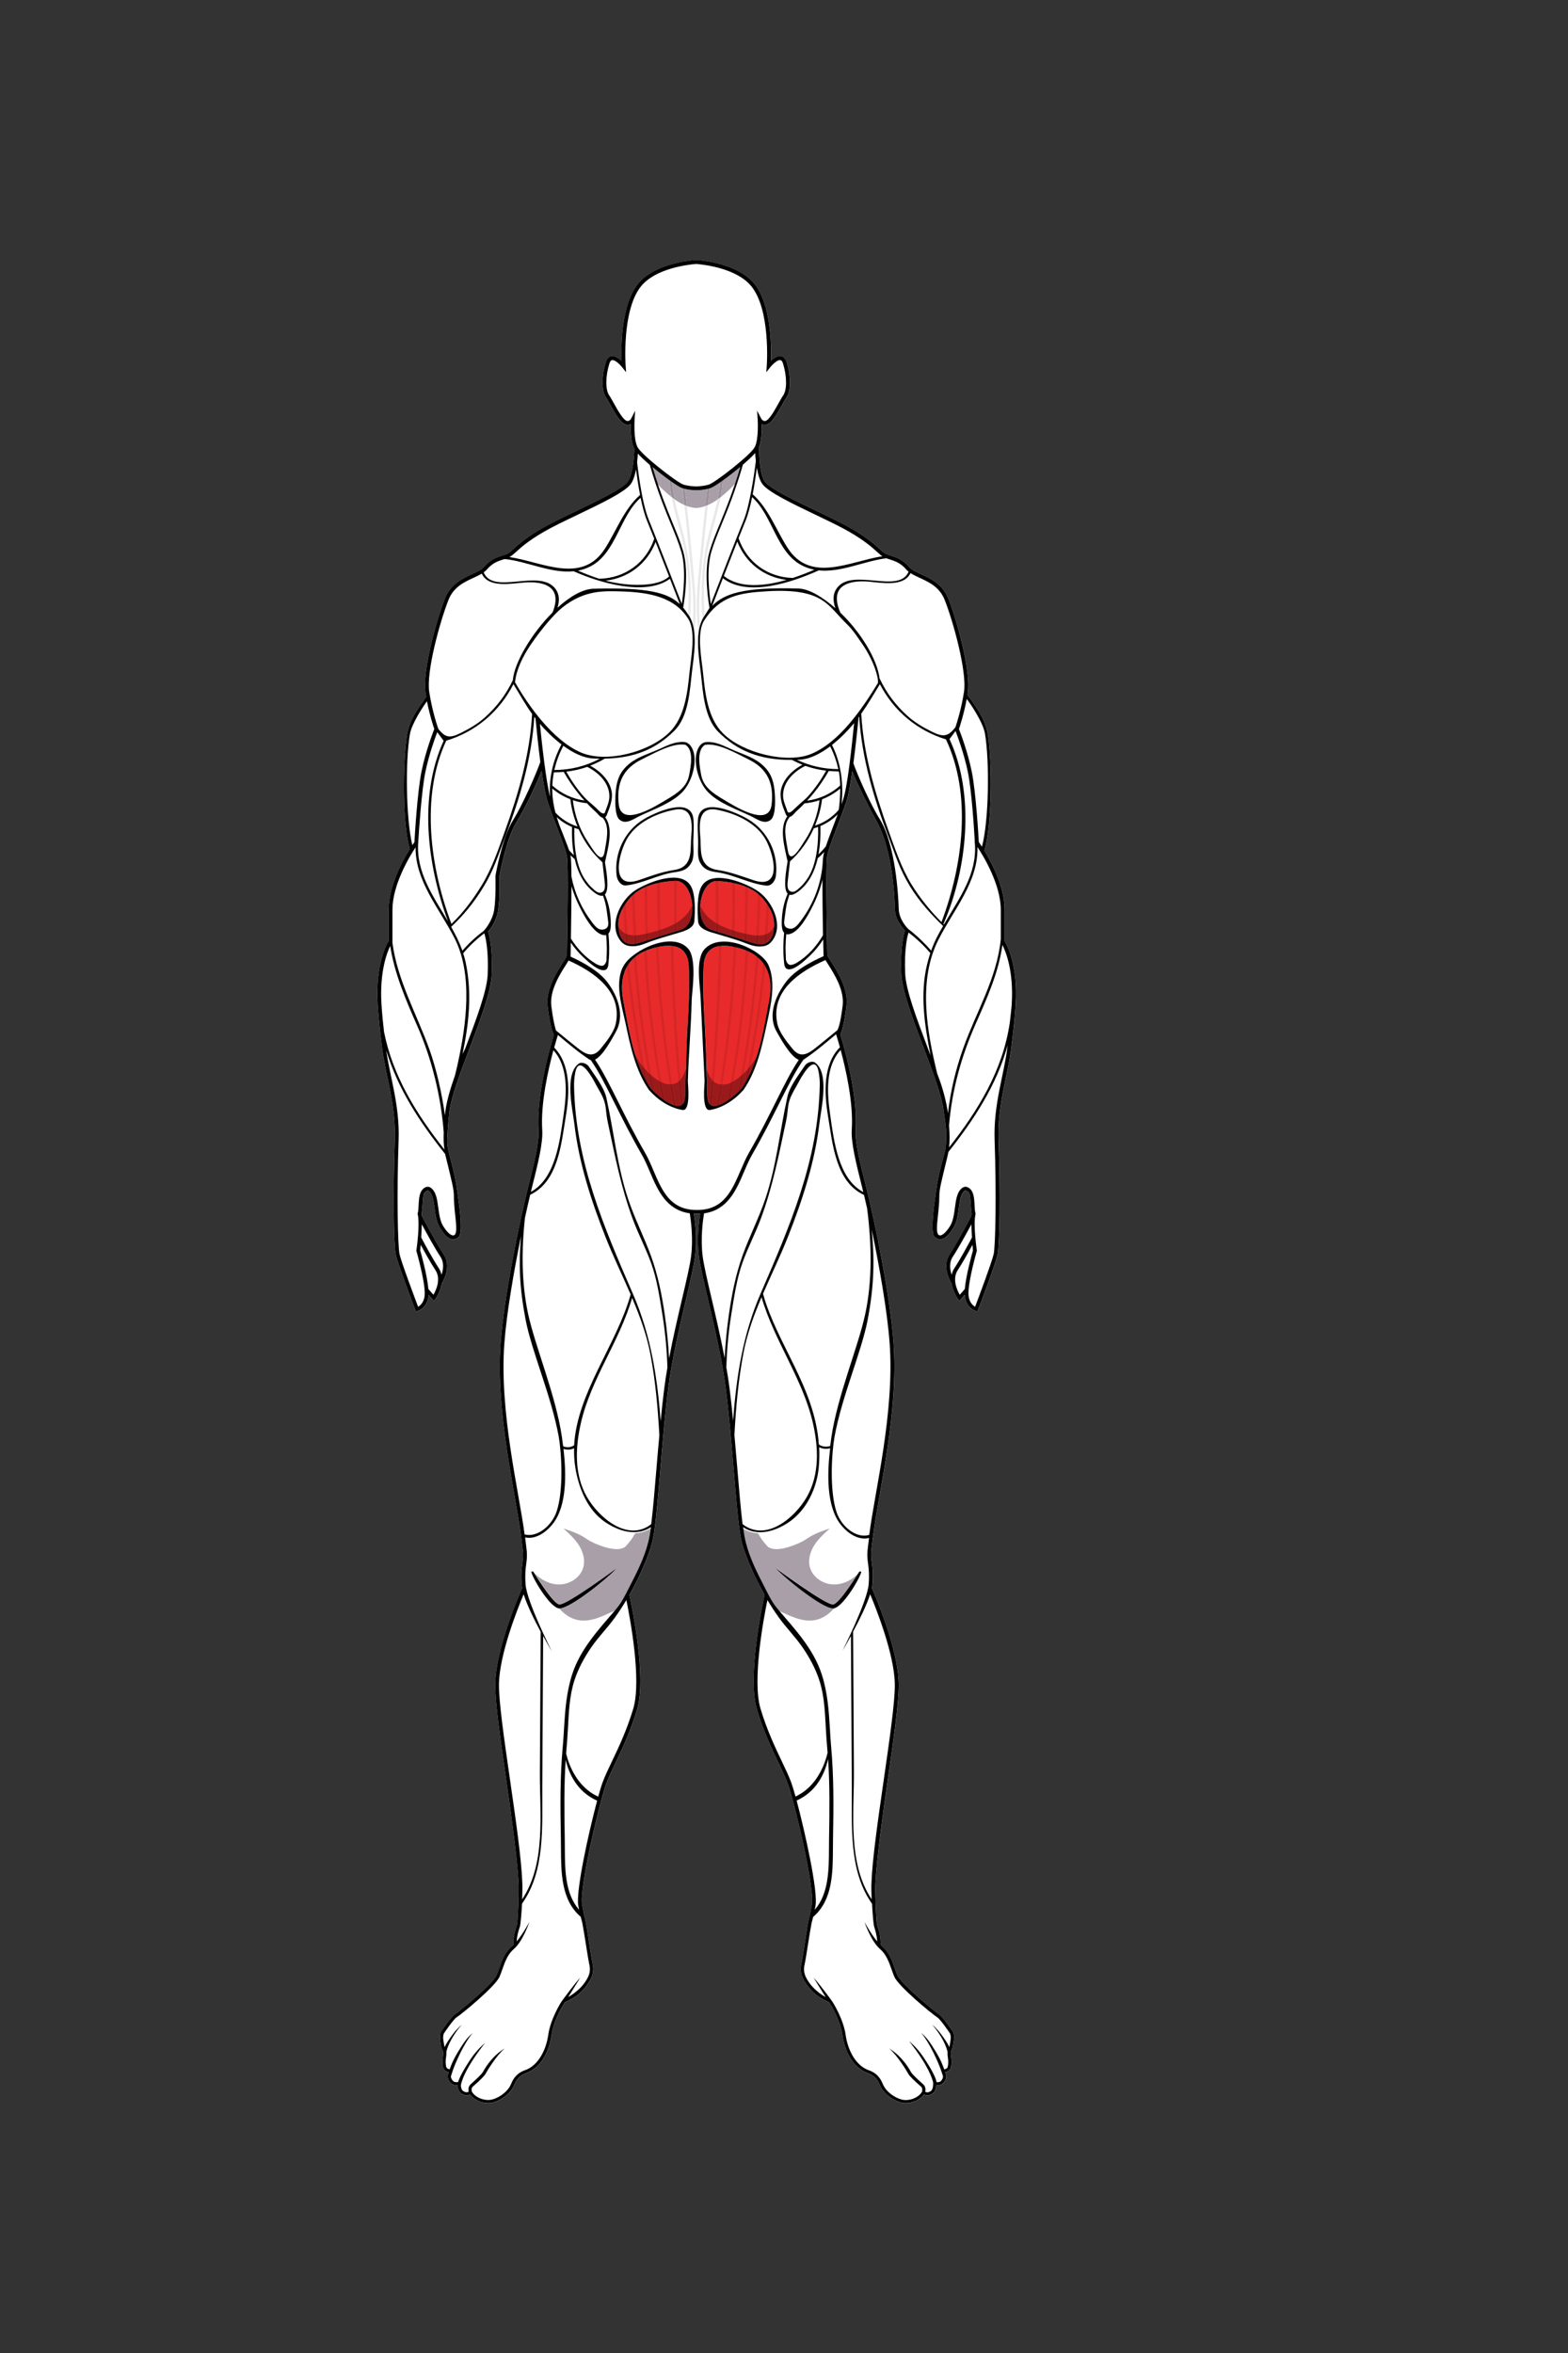 <?xml version="1.0" encoding="utf-8"?>
<!-- Generator: Adobe Illustrator 26.0.1, SVG Export Plug-In . SVG Version: 6.00 Build 0)  -->
<svg version="1.1" id="Layer_1" xmlns="http://www.w3.org/2000/svg" xmlns:xlink="http://www.w3.org/1999/xlink" x="0px" y="0px"
	 viewBox="0 0 432 648" style="enable-background:new 0 0 432 648;" xml:space="preserve">
<rect x="0" y="0" width="432" height="648" fill="#333333" stroke="none"/>
<style type="text/css">
	.st0{fill:#FFFFFF;}
	.st1{fill:#E9E7E9;}
	.st2{fill:#A89FA8;}
	.st3{fill:#E92A2A;}
	.st4{fill:#D52626;}
	.st5{fill:#9A1A1C;}
	.st6{fill:#8D1819;}
	.st7{fill:#998F99;}
</style>
<g>
	<g>
		<g id="Front_00000132076966024376324170000004605840598347562379_">
			<g>
				<g>
					<g>
						<g>
							<path class="st0" d="M276.79,259.15v-8.56c0-6.19-3.43-12.78-5.56-16.29c2.11-7.07,2.14-23.99,0.99-31.84
								c-0.7-4.77-4.02-8.66-5.66-11.15c0.03-0.19,0.06-0.38,0.1-0.58c0.9-5.77-3.01-19.92-5.37-25.89
								c-1.56-3.96-4.82-5.46-7.44-6.67c-1.42-0.65-2.64-1.21-3.33-2.02c-1.77-2.06-3.52-2.62-5.07-3.12
								c-0.41-0.13-0.8-0.26-1.18-0.41c-0.6-0.24-1.12-0.72-1.92-1.44c-1.36-1.23-3.41-3.09-7.79-5.64c-2.41-1.4-5.8-3.02-9.39-4.74
								c-5.88-2.81-12.74-6.06-14.37-8.08c-1.49-1.84-1.65-7.67-1.67-9.58c0.71-1.8,0.79-4.65,0.76-6.3
								c0.3,0.14,0.66,0.21,1.09,0.16c1.47-0.18,2.84-2.46,4.48-5.42c0.46-0.83,0.9-1.62,1.23-2.09c1.42-2.03,1.11-6.42,0.07-9.72
								c-0.3-0.96-0.82-1.52-1.53-1.65c-0.98-0.18-2.05,0.56-2.82,1.27c0.15-4.1,0.09-15.64-4.64-21.33
								c-4.08-4.89-12.24-6.11-15.33-6.4l-1.22,0c-3.09,0.29-11.25,1.51-15.33,6.4c-4.74,5.68-4.79,17.22-4.64,21.33
								c-0.76-0.7-1.84-1.44-2.81-1.27c-0.71,0.13-1.23,0.69-1.53,1.65c-1.04,3.29-1.35,7.69,0.07,9.72
								c0.33,0.48,0.77,1.26,1.23,2.09c1.64,2.96,3.01,5.25,4.48,5.42c0.43,0.05,0.79-0.02,1.09-0.16c-0.03,1.82,0.07,5.1,1,6.82
								c0,0,0,0.01,0.01,0.01c-0.04,1.35-0.33,7.15-1.9,9.1c-1.64,2.02-8.3,5.21-14.17,8.02c-3.59,1.72-6.98,3.34-9.39,4.74
								c-4.38,2.54-6.43,4.41-7.79,5.64c-0.8,0.73-1.33,1.21-1.92,1.44c-0.38,0.15-0.77,0.28-1.18,0.41
								c-1.55,0.5-3.31,1.06-5.07,3.12c-0.69,0.81-1.91,1.37-3.33,2.02c-2.62,1.21-5.87,2.71-7.44,6.67
								c-2.35,5.97-6.27,20.12-5.37,25.89c0.06,0.41,0.13,0.82,0.21,1.22c-1.66,2.48-4.65,6.08-5.33,10.73
								c-1.14,7.8-1.27,24.08,0.8,31.2c-2.1,3.38-5.82,10.26-5.82,16.71v8.56c-0.59,0.96-3.68,6.54-3.02,17.44
								c0.25,4.18,0.72,8.03,1.22,12.1c0.88,7.26,3.84,15.49,3.5,25.2c-0.52,14.81-0.31,28.95,0.27,31.68
								c0.54,2.5,5.16,14.68,5.36,15.2l0.17,0.45l0.47-0.12c0.03-0.01,2.8-0.8,3.04-4.46l1.48,1.69l0.39-0.54
								c0.09-0.12,1.39-1.97,1.76-4.26c0.82-1.39,2.53-4.97,0.55-8c-2.26-3.45-5.99-10.57-6.03-10.64l0,0
								c-0.01-0.24-0.03-0.44-0.06-0.59c0.55-4.23,0-5.78,1.58-6.37c0.13-0.05,0.2-0.03,0.28,0.02c1.15,0.74,1.41,2.71,1.69,4.79
								c0.26,1.95,0.54,3.97,1.53,5.54c1.17,1.84,2.96,4.23,5.06,2.48c1.38-1.15,0.17-9.02-0.16-11.36
								c-0.42-2.91-0.42-3.73-1.57-8.35c-0.73-2.94-1.18-4.47-1.37-5.83c-0.1-1.12,0.19-5.8,0.62-9.21
								c0.49-3.92,2.91-10.33,5.48-17.12c2.93-7.76,5.96-15.77,6.16-20.43c0.3-7.21-0.65-10.79-0.99-11.83
								c0.61-0.73,2.3-2.98,2.76-5.9c0.54-3.39,0.37-9.28,0.35-9.42c0.02-0.1,1.8-10.27,4.73-14.92c2.23-3.54,5.51-10.47,6.9-14.09
								c0.51,3.59,1.08,6.79,1.65,8.51c0.72,2.18,1.65,4.59,2.54,6.93c1.27,3.33,2.47,6.48,2.78,8.12
								c0.44,2.33,0.13,19.46,0.03,25.09c-0.02,1.2-0.04,2-0.04,2.2c0,0.01,0,0.01-0.01,0.02c-0.11,0.11-0.19,0.3-0.22,0.5
								c-0.22,0.41-0.58,0.97-0.91,1.49c-1.77,2.79-4.74,7.47-4.17,12.07c0.64,5.14,1.42,7.29,1.7,7.93
								c-0.58,1.85-4.88,15.91-4.22,26.05c0.23,3.54-1.16,9.06-2.92,16.04c-2.27,9.01-6.56,29.75-7.51,42.68
								c-1.41,19.14,4.08,41.04,5.59,52.87c0.32,2.53,0.54,4.21,0.57,4.72c0.07,1.25-0.04,2.11-0.18,3.11
								c-0.18,1.36-0.39,2.9-0.18,5.79c0.02,0.29,0.07,0.61,0.14,0.95c-0.74,1.66-7.26,16.63-7.43,26.39
								c-0.08,4.77,1.44,15.36,3.06,26.57c1.46,10.15,2.86,20.64,3.3,27.11l0.01,0.17c0.04,0.54,0.07,1.06,0.09,1.54
								c0.07,3.47-0.26,10.38-0.49,11.06c-0.52,1.59-1.01,3.09-0.97,5.43c-0.14,0.14-0.28,0.27-0.42,0.39
								c-1.92,1.64-2.7,3.85-3.45,5.98c-0.25,0.7-0.48,1.36-0.75,1.99c-1.03,2.42-10.21,9.99-11.47,10.78
								c-0.99,0.62-3.49,4.29-3.49,4.29c-0.94,1-0.65,2.66-0.46,3.75c0.03,0.19,0.07,0.37,0.09,0.53c0.08,0.58,0.26,0.98,0.4,1.31
								c0.13,0.28,0.22,0.49,0.22,0.74c0.01,0.34-0.05,0.75-0.1,1.14c-0.05,0.35-0.1,0.72-0.11,1.06c-0.01,0.61,0.02,2.08,0.61,2.57
								c0.34,0.28,0.66,0.48,1.13,0.56c-0.05,0.15-0.12,0.35-0.2,0.59c-0.37,1.08,0.45,2.19,1.05,2.63
								c0.43,0.32,1.11,0.35,1.58,0.32c0,0.09,0.02,0.15,0.03,0.2c0.07,0.77,0.33,1.83,1.31,2.29c1,0.47,1.5,0.36,2.09,0.08
								c1.14,1.58,3.46,2.54,5.55,2.34c0.27-0.03,0.54-0.07,0.8-0.14c2.15-0.55,4.85-2.41,5.85-4.89c0.8-1.99,1.97-2.65,3.01-3.1
								c4.29-1.35,6.63-6.13,7.25-10.57c0.55-3.92,3.06-8.18,3.72-9.06c2.99-1.26,4.77-2.84,6.3-5.1c1.61-2.36,1.67-3.87,1.22-5.83
								c-0.43-1.86-1.59-10.64-2-12c-0.35-1.19-0.52-2.41-0.8-3.9c-0.87-4.63,4.87-28.51,6.56-33.16c0.65-1.78,1.57-3.73,2.65-5.98
								c1.82-3.82,4.09-8.57,5.9-14.58c2.74-9.1-1.59-29.24-2.11-31.62c1.59-2.79,3.01-5.68,4.23-8.63c0.98-2.36,1.9-4.81,2.37-7.33
								c0.68-3.72,1.28-10.77,1.96-18.93c0.61-7.21,1.29-15.38,2.13-21.91c1.03-8.05,3.17-17.14,4.88-24.45
								c1.17-5,2.18-9.32,2.52-11.92c0.62-4.87,0.01-9.72-0.34-11.84c0.37,0.04,1.49,0.05,1.76,0c-0.34,2.12-0.96,6.97-0.34,11.84
								c0.33,2.6,1.34,6.92,2.52,11.92c1.71,7.31,3.84,16.4,4.88,24.45c0.84,6.53,1.53,14.7,2.13,21.91
								c0.69,8.16,1.28,15.21,1.96,18.93c0.46,2.52,1.39,4.97,2.37,7.33c1.23,2.95,2.64,5.84,4.23,8.63
								c-0.53,2.38-4.86,22.52-2.11,31.62c1.81,6.01,4.08,10.77,5.9,14.58c1.07,2.25,2,4.2,2.65,5.98
								c1.69,4.65,7.43,28.53,6.56,33.16c-0.28,1.49-0.44,2.7-0.8,3.9c-0.4,1.36-1.57,10.13-2,12c-0.45,1.96-0.39,3.47,1.22,5.83
								c1.53,2.25,3.31,3.84,6.3,5.1c0.65,0.88,3.17,5.14,3.72,9.06c0.62,4.44,2.96,9.22,7.25,10.57c1.04,0.45,2.21,1.11,3.01,3.1
								c1,2.48,3.7,4.34,5.85,4.89c0.26,0.07,0.53,0.11,0.8,0.14c2.09,0.2,4.41-0.76,5.55-2.34c0.58,0.28,1.09,0.39,2.09-0.08
								c1.07-0.51,1.28-1.72,1.33-2.49c0.47,0.03,1.16,0,1.59-0.32c0.6-0.44,1.41-1.55,1.05-2.63c-0.08-0.22-0.14-0.41-0.19-0.56
								l0,0c0-0.01-0.01-0.02-0.01-0.04c0.47-0.09,0.79-0.28,1.13-0.56c0.59-0.49,0.63-1.96,0.61-2.57
								c-0.01-0.34-0.06-0.7-0.11-1.06c-0.05-0.39-0.11-0.8-0.1-1.14c0-0.25,0.1-0.46,0.22-0.74c0.14-0.32,0.32-0.72,0.4-1.31
								c0.02-0.16,0.05-0.34,0.09-0.53c0.19-1.09,0.48-2.74-0.46-3.75c0,0-2.5-3.67-3.49-4.29c-1.26-0.79-10.44-8.36-11.47-10.78
								c-0.27-0.63-0.5-1.29-0.75-1.99c-0.75-2.14-1.53-4.34-3.45-5.98c-0.14-0.12-0.28-0.25-0.42-0.39
								c0.04-2.34-0.45-3.84-0.97-5.43c-0.22-0.68-0.56-7.59-0.49-11.06c0.02-0.48,0.05-1,0.09-1.54c0.01-0.06,0.02-0.12,0.03-0.17
								l-0.02,0c0.44-6.48,1.84-16.97,3.3-27.11c1.62-11.21,3.15-21.8,3.06-26.57c-0.17-9.7-6.6-24.53-7.41-26.35
								c0.09-0.41,0.15-0.79,0.17-1.14c0.21-2.89,0-4.43-0.18-5.79c-0.13-1-0.25-1.86-0.18-3.11c0.03-0.51,0.24-2.18,0.57-4.72
								c1.51-11.83,7.01-33.73,5.59-52.87c-0.95-12.94-5.24-33.68-7.51-42.68c-1.76-6.99-3.15-12.51-2.92-16.04
								c0.66-10.14-3.64-24.2-4.22-26.05c0.28-0.65,1.06-2.79,1.7-7.93c0.57-4.61-2.39-9.28-4.17-12.07
								c-0.52-0.82-1.11-1.75-1.14-2.01c0-0.2-0.01-0.99-0.04-2.2c-0.1-5.63-0.41-22.76,0.03-25.09c0.31-1.64,1.51-4.79,2.78-8.12
								c0.89-2.34,1.81-4.75,2.54-6.93c0.55-1.66,1.08-4.75,1.57-8.19c0-0.01,0-0.01,0-0.02c1.42,3.54,4.62,10.04,6.68,13.69
								c3.63,6.44,4.88,16.94,5.08,24.34c0.08,2.95,2.15,5.17,2.76,5.9c-0.34,1.04-1.29,4.62-0.99,11.83
								c0.19,4.65,3.22,12.67,6.16,20.43c2.57,6.79,4.99,13.2,5.48,17.12c0.35,2.83,0.7,4.66,0.72,6.05
								c0.02,1.34,0.01,2.68-0.12,4.02c-0.12,1.24-0.64,2.7-1.27,5.21c-1.15,4.62-1.15,5.44-1.57,8.35
								c-0.33,2.33-1.54,10.21-0.16,11.36c2.09,1.74,3.89-0.64,5.06-2.48c1-1.57,1.27-3.59,1.53-5.54c0.28-2.09,0.55-4.06,1.69-4.79
								c0.08-0.05,0.15-0.07,0.28-0.02c1.58,0.59,1.02,2.13,1.58,6.37c-0.03,0.15-0.05,0.35-0.06,0.59l0,0
								c-0.04,0.07-3.77,7.19-6.03,10.64c-1.99,3.03-0.28,6.6,0.55,8c0.37,2.29,1.67,4.14,1.76,4.26l0.39,0.54l1.48-1.69
								c0.24,3.66,3.01,4.45,3.04,4.46l0.47,0.12l0.17-0.45c0.2-0.52,4.82-12.69,5.36-15.2c0.59-2.73,0.8-16.87,0.27-31.68
								c-0.34-9.72,2.62-17.94,3.5-25.2c0.5-4.08,0.96-7.93,1.22-12.1C280.47,265.69,277.38,260.11,276.79,259.15z"/>
						</g>
					</g>
				</g>
			</g>
		</g>
	</g>
	<g>
		<g id="Lower_abs_upper_00000067196231652111375480000006205210984397022120_">
			<path class="st1" d="M181.34,257.98L181.34,257.98c0.11-0.03,0.22-0.07,0.33-0.1C181.56,257.91,181.45,257.95,181.34,257.98
				 M181.1,243.23L181.1,243.23c0.23-0.05,0.46-0.1,0.69-0.15l0,0C181.55,243.13,181.32,243.18,181.1,243.23"/>
			<path class="st1" d="M185.72,256.61L185.72,256.61c0.23-0.07,0.46-0.14,0.68-0.21c0,0,0,0,0,0
				C186.18,256.47,185.95,256.54,185.72,256.61 M186.46,242.58c-0.11-0.01-0.22-0.02-0.33-0.02c-0.06,0-0.13,0-0.2,0.01
				c-0.05,0-0.11,0.01-0.16,0.01c0,0,0,0,0,0c0.06,0,0.11-0.01,0.17-0.01c0.07,0,0.13-0.01,0.19-0.01
				C186.25,242.56,186.36,242.57,186.46,242.58C186.46,242.58,186.46,242.58,186.46,242.58"/>
			<path class="st2" d="M174.12,260c-0.36,0-0.69-0.04-0.99-0.12c0,0,0,0,0,0C173.42,259.95,173.75,259.99,174.12,260
				c0.2,0,0.41-0.02,0.63-0.04c0,0,0,0,0,0C174.53,259.98,174.32,260,174.12,260 M175.43,259.84
				C175.43,259.84,175.43,259.83,175.43,259.84c0.23-0.06,0.47-0.12,0.72-0.2c0.59-0.19,1.18-0.38,1.77-0.57l0,0
				c-0.42,0.14-0.84,0.27-1.26,0.41c-0.17,0.05-0.34,0.11-0.51,0.16C175.9,259.72,175.66,259.78,175.43,259.84 M172.4,259.59
				c-0.23-0.13-0.44-0.29-0.63-0.47c-0.18-0.18-0.34-0.38-0.48-0.59C171.58,258.96,171.94,259.32,172.4,259.59
				C172.4,259.58,172.4,259.58,172.4,259.59 M188.35,255.7C188.35,255.7,188.35,255.69,188.35,255.7
				C188.35,255.69,188.35,255.7,188.35,255.7 M188.35,255.69c1.29-0.78,2.01-2.36,2.26-4.17
				C190.37,253.33,189.64,254.91,188.35,255.69"/>
			<path class="st3" d="M187.66,256.01c-3.85,1.17-7.68,2.39-11.52,3.62c-4.77,1.53-5.77-2.17-5.8-5.03
				c-0.04-2.74,1.45-5.26,3.21-7.3c2.96-3.41,8.01-4.48,12.38-4.74C191.11,242.26,192.67,254.33,187.66,256.01"/>
			<path class="st4" d="M178.07,259.02c0.17-0.06,0.35-0.11,0.53-0.17c0,0,0,0,0,0C178.42,258.91,178.24,258.96,178.07,259.02
				 M177.84,257.18c-0.16-4.11-0.25-8.4-0.25-12.79c0.22-0.1,0.45-0.2,0.68-0.29c0,4.44,0.08,8.77,0.24,12.92
				C178.29,257.08,178.06,257.13,177.84,257.18"/>
			<path class="st4" d="M181.34,257.98C181.34,257.98,181.34,257.98,181.34,257.98c0.23-0.07,0.45-0.15,0.68-0.22c0,0,0,0,0,0
				c-0.12,0.04-0.23,0.07-0.35,0.11C181.56,257.91,181.45,257.95,181.34,257.98 M181.28,256.28c-0.14-4.15-0.2-8.45-0.18-13.05
				c0.23-0.05,0.46-0.1,0.69-0.15c-0.02,4.59,0.04,8.86,0.17,12.98C181.73,256.14,181.51,256.21,181.28,256.28"/>
			<path class="st4" d="M185.72,256.61L185.72,256.61c0.23-0.07,0.46-0.14,0.68-0.21c0,0,0,0,0,0
				C186.18,256.47,185.95,256.54,185.72,256.61 M185.7,254.51c-0.03-3.75,0-7.67,0.07-11.93c0.05,0,0.11-0.01,0.16-0.01
				c0.07,0,0.13-0.01,0.2-0.01c0.11,0,0.22,0.01,0.33,0.02c-0.07,4.11-0.1,7.91-0.08,11.54
				C186.16,254.25,185.93,254.39,185.7,254.51"/>
			<path class="st4" d="M174.82,257.59c-0.08,0-0.15,0-0.23,0c-0.22-3.59-0.38-7.24-0.48-10.87c0.22-0.22,0.45-0.42,0.69-0.62
				c0.1,4.03,0.25,7.82,0.48,11.48C175.13,257.59,174.97,257.59,174.82,257.59"/>
			<path class="st4" d="M172.91,257.33c-0.07-0.02-0.14-0.04-0.2-0.07c-0.18-0.06-0.35-0.14-0.52-0.22
				c-0.17-2.22-0.33-4.59-0.48-7.17c0.2-0.34,0.41-0.68,0.64-1.01C172.51,251.91,172.7,254.71,172.91,257.33"/>
			<path class="st5" d="M174.12,259.99c-0.36,0-0.69-0.04-0.99-0.12c-0.08-0.83-0.15-1.68-0.22-2.55c0.55,0.17,1.11,0.25,1.68,0.26
				c0.05,0.79,0.1,1.58,0.15,2.37C174.53,259.98,174.32,259.99,174.12,259.99 M175.43,259.83c-0.05-0.75-0.1-1.5-0.15-2.26
				c0.85-0.04,1.71-0.2,2.55-0.4c0.02,0.63,0.05,1.26,0.08,1.89c-0.59,0.19-1.18,0.38-1.77,0.57
				C175.9,259.71,175.66,259.78,175.43,259.83 M172.4,259.58c-0.46-0.26-0.83-0.62-1.11-1.06c-0.62-0.95-0.87-2.22-0.93-3.41
				c0.36,0.79,1.02,1.5,1.83,1.93C172.26,257.91,172.33,258.75,172.4,259.58 M178.59,258.85c-0.03-0.61-0.05-1.22-0.08-1.83
				c0.01,0,0.03-0.01,0.04-0.01c0.91-0.22,1.82-0.46,2.72-0.73c0.02,0.57,0.04,1.14,0.06,1.7
				C180.42,258.27,179.51,258.56,178.59,258.85 M182.02,257.76c-0.02-0.56-0.04-1.13-0.06-1.7c1.3-0.42,2.57-0.92,3.74-1.56
				c0,0.71,0.01,1.4,0.02,2.1C184.48,256.99,183.25,257.38,182.02,257.76 M186.4,256.4c-0.01-0.75-0.02-1.51-0.02-2.28
				c0.5-0.3,0.97-0.63,1.43-1c1.24-0.99,2.25-2.29,2.88-3.71c0.04,0.72,0.02,1.43-0.08,2.12c-0.25,1.8-0.98,3.39-2.26,4.17
				c0,0,0,0,0,0c0,0,0,0,0,0c-0.21,0.13-0.44,0.23-0.69,0.32C187.24,256.14,186.82,256.27,186.4,256.4"/>
			<path class="st6" d="M177.92,259.07c-0.03-0.62-0.06-1.25-0.08-1.89c0.23-0.05,0.45-0.11,0.68-0.16
				c0.02,0.61,0.05,1.22,0.08,1.83c-0.17,0.06-0.35,0.11-0.53,0.17C178.02,259.04,177.97,259.05,177.92,259.07"/>
			<path class="st6" d="M181.34,257.98c-0.02-0.56-0.04-1.13-0.06-1.7c0.23-0.07,0.45-0.14,0.68-0.21c0.02,0.57,0.04,1.13,0.06,1.7
				C181.79,257.84,181.57,257.91,181.34,257.98"/>
			<path class="st6" d="M185.72,256.61c-0.01-0.69-0.02-1.39-0.02-2.1c0.23-0.13,0.46-0.26,0.68-0.39c0,0.77,0.01,1.53,0.02,2.28
				C186.18,256.47,185.95,256.54,185.72,256.61"/>
			<path class="st6" d="M174.75,259.95c-0.05-0.79-0.11-1.57-0.15-2.37c0.08,0,0.15,0,0.23,0c0.15,0,0.31,0,0.47-0.01
				c0.05,0.76,0.09,1.51,0.15,2.26C175.19,259.89,174.96,259.93,174.75,259.95"/>
			<path class="st6" d="M173.12,259.87c-0.26-0.07-0.5-0.17-0.72-0.29c-0.07-0.83-0.14-1.68-0.21-2.55
				c0.17,0.09,0.34,0.16,0.52,0.22c0.07,0.02,0.14,0.05,0.2,0.07C172.98,258.19,173.05,259.04,173.12,259.87"/>
			<path class="st1" d="M202.29,258.04c-0.11-0.03-0.22-0.07-0.33-0.1C202.07,257.97,202.18,258.01,202.29,258.04L202.29,258.04
				 M202.53,243.3c-0.23-0.05-0.46-0.1-0.69-0.15l0,0C202.08,243.19,202.31,243.24,202.53,243.3L202.53,243.3"/>
			<path class="st1" d="M197.91,256.67c-0.23-0.07-0.46-0.14-0.68-0.21c0,0,0,0,0,0C197.45,256.53,197.68,256.6,197.91,256.67
				L197.91,256.67 M197.17,242.65C197.17,242.64,197.17,242.64,197.17,242.65c0.11-0.02,0.21-0.02,0.32-0.02
				c0.06,0,0.13,0,0.19,0.01c0.06,0,0.11,0.01,0.17,0.01c0,0,0,0,0,0c-0.05,0-0.11-0.01-0.16-0.01c-0.07,0-0.13-0.01-0.2-0.01
				C197.39,242.63,197.28,242.63,197.17,242.65"/>
			<path class="st2" d="M209.51,260.06c-0.2,0-0.41-0.01-0.63-0.04c0,0,0,0,0,0C209.1,260.04,209.31,260.06,209.51,260.06
				c0.36,0,0.69-0.05,0.99-0.13c0,0,0,0,0,0C210.21,260.02,209.88,260.06,209.51,260.06 M208.2,259.9c-0.23-0.05-0.47-0.12-0.72-0.2
				c-0.17-0.05-0.34-0.11-0.51-0.16c-0.42-0.14-0.84-0.27-1.26-0.41l0,0c0.59,0.19,1.18,0.38,1.77,0.57
				C207.73,259.78,207.97,259.84,208.2,259.9C208.2,259.9,208.2,259.9,208.2,259.9 M211.23,259.65
				C211.23,259.65,211.23,259.65,211.23,259.65c0.46-0.26,0.83-0.63,1.11-1.06c-0.14,0.22-0.3,0.41-0.48,0.59
				C211.67,259.36,211.46,259.52,211.23,259.65 M195.28,255.76C195.28,255.76,195.28,255.76,195.28,255.76
				C195.28,255.76,195.28,255.76,195.28,255.76 M195.28,255.76c-1.29-0.78-2.01-2.36-2.26-4.17
				C193.26,253.39,193.99,254.97,195.28,255.76"/>
			<path class="st3" d="M195.97,256.08c3.85,1.17,7.68,2.39,11.52,3.62c4.77,1.53,5.77-2.17,5.8-5.03c0.04-2.74-1.45-5.26-3.21-7.3
				c-2.96-3.41-8.01-4.48-12.38-4.74C192.52,242.32,190.96,254.39,195.97,256.08"/>
			<path class="st4" d="M205.56,259.08c-0.18-0.06-0.35-0.11-0.53-0.17c0,0,0,0,0,0C205.21,258.97,205.39,259.03,205.56,259.08
				 M205.79,257.25c-0.23-0.05-0.45-0.11-0.68-0.16c0.16-4.15,0.24-8.48,0.24-12.92c0.23,0.09,0.46,0.19,0.68,0.29
				C206.04,248.85,205.96,253.14,205.79,257.25"/>
			<path class="st4" d="M202.29,258.04c-0.11-0.03-0.22-0.07-0.33-0.1c-0.12-0.04-0.23-0.07-0.35-0.11c0,0,0,0,0,0
				C201.84,257.9,202.06,257.97,202.29,258.04C202.29,258.04,202.29,258.04,202.29,258.04 M202.35,256.34
				c-0.23-0.07-0.45-0.14-0.68-0.21c0.13-4.12,0.19-8.39,0.17-12.98c0.23,0.05,0.46,0.09,0.69,0.15
				C202.55,247.9,202.49,252.19,202.35,256.34"/>
			<path class="st4" d="M197.91,256.67c-0.23-0.07-0.46-0.14-0.68-0.21c0,0,0,0,0,0C197.45,256.53,197.68,256.6,197.91,256.67
				L197.91,256.67 M197.93,254.57c-0.23-0.13-0.46-0.26-0.68-0.39c0.02-3.63,0-7.43-0.08-11.54c0.11-0.01,0.22-0.02,0.33-0.02
				c0.06,0,0.13,0,0.2,0.01c0.05,0,0.11,0.01,0.16,0.01C197.93,246.9,197.96,250.83,197.93,254.57"/>
			<path class="st4" d="M208.81,257.65c0.08,0,0.15,0,0.23,0c0.22-3.59,0.38-7.24,0.48-10.87c-0.22-0.22-0.45-0.42-0.69-0.62
				c-0.1,4.03-0.25,7.82-0.48,11.48C208.5,257.65,208.66,257.65,208.81,257.65"/>
			<path class="st4" d="M210.72,257.39c0.07-0.02,0.14-0.04,0.2-0.07c0.18-0.06,0.35-0.14,0.52-0.22c0.17-2.22,0.33-4.59,0.48-7.17
				c-0.2-0.34-0.41-0.68-0.64-1.01C211.12,251.97,210.93,254.77,210.72,257.39"/>
			<path class="st5" d="M209.51,260.06c-0.2,0-0.41-0.01-0.63-0.04c0.05-0.79,0.11-1.57,0.15-2.37c0.57-0.02,1.14-0.09,1.68-0.26
				c-0.07,0.87-0.14,1.72-0.22,2.55C210.21,260.01,209.88,260.06,209.51,260.06 M208.2,259.9c-0.23-0.05-0.47-0.12-0.72-0.2
				c-0.59-0.19-1.18-0.38-1.77-0.57c0.03-0.62,0.06-1.25,0.08-1.89c0.84,0.19,1.7,0.35,2.55,0.4
				C208.3,258.4,208.25,259.15,208.2,259.9 M211.23,259.64c0.07-0.83,0.14-1.68,0.21-2.55c0.81-0.42,1.47-1.13,1.83-1.93
				c-0.07,1.19-0.31,2.47-0.93,3.41C212.05,259.02,211.69,259.38,211.23,259.64 M205.04,258.91c-0.92-0.29-1.83-0.58-2.75-0.87
				c0.02-0.56,0.04-1.13,0.06-1.7c0.9,0.27,1.81,0.51,2.72,0.73c0.02,0,0.03,0.01,0.04,0.01
				C205.09,257.7,205.07,258.31,205.04,258.91 M201.61,257.83c-1.23-0.39-2.47-0.77-3.7-1.16c0.01-0.69,0.02-1.39,0.02-2.1
				c1.18,0.64,2.44,1.14,3.74,1.56C201.66,256.7,201.64,257.26,201.61,257.83 M197.23,256.46c-0.42-0.13-0.84-0.26-1.26-0.38
				c-0.24-0.08-0.47-0.19-0.69-0.32c0,0,0,0,0,0c0,0,0,0,0,0c-1.29-0.78-2.01-2.36-2.26-4.17c-0.09-0.68-0.12-1.4-0.08-2.12
				c0.63,1.42,1.65,2.72,2.88,3.71c0.45,0.36,0.93,0.7,1.43,1C197.24,254.95,197.23,255.71,197.23,256.46"/>
			<path class="st6" d="M205.71,259.13c0.03-0.62,0.06-1.25,0.08-1.89c-0.23-0.05-0.45-0.11-0.68-0.16
				c-0.02,0.61-0.05,1.22-0.08,1.83c0.17,0.06,0.35,0.11,0.53,0.17C205.61,259.1,205.66,259.12,205.71,259.13"/>
			<path class="st6" d="M202.29,258.04c0.02-0.56,0.04-1.13,0.06-1.7c-0.23-0.07-0.45-0.14-0.68-0.21c-0.02,0.57-0.04,1.13-0.06,1.7
				C201.84,257.9,202.06,257.97,202.29,258.04"/>
			<path class="st6" d="M197.91,256.67c0.01-0.69,0.02-1.39,0.02-2.1c-0.23-0.13-0.46-0.26-0.68-0.39c0,0.77-0.01,1.53-0.02,2.28
				C197.45,256.53,197.68,256.6,197.91,256.67"/>
			<path class="st6" d="M208.88,260.02c0.05-0.79,0.11-1.57,0.15-2.37c-0.08,0-0.15,0-0.23,0c-0.15,0-0.31,0-0.47-0.01
				c-0.05,0.76-0.09,1.51-0.15,2.26C208.44,259.95,208.67,259.99,208.88,260.02"/>
			<path class="st6" d="M210.51,259.93c0.26-0.07,0.5-0.17,0.72-0.29c0.07-0.83,0.14-1.68,0.21-2.55c-0.17,0.09-0.34,0.16-0.52,0.22
				c-0.07,0.02-0.14,0.05-0.2,0.07C210.65,258.26,210.58,259.1,210.51,259.93"/>
		</g>
		<g id="Lower_abs_00000095333913873019801490000001813285776258291086_">
			<path class="st3" d="M189.12,289.48c-0.11,4.09-0.23,8.19-0.36,12.28c-0.2,6.6-7.83-0.15-9.5-2.06
				c-4.73-6.97-5.99-16.14-7.56-24.25c-1.3-6.69,0.88-12.1,7.72-14.17c4.81-1.45,9.96-1.59,10.35,4.67
				C190.22,273.7,189.35,281.73,189.12,289.48"/>
			<path class="st3" d="M194.54,289.48c0.11,4.09,0.23,8.19,0.36,12.28c0.2,6.6,7.83-0.15,9.5-2.06c4.73-6.97,5.99-16.14,7.56-24.25
				c1.3-6.69-0.88-12.1-7.72-14.17c-4.81-1.45-9.96-1.59-10.35,4.67C193.43,273.7,194.31,281.73,194.54,289.48"/>
			<path class="st4" d="M183.18,303.1c-0.25-0.17-0.5-0.35-0.75-0.53c0,0,0,0,0,0c0,0,0,0,0,0c-0.01-0.01-0.02-0.01-0.03-0.02
				c0,0,0,0,0,0C182.66,302.73,182.92,302.92,183.18,303.1C183.18,303.09,183.18,303.09,183.18,303.1 M182.23,298.04
				c-0.25-0.12-0.49-0.25-0.73-0.4c-2.01-11.4-3.36-23.36-4.01-35.64c0.11-0.05,0.22-0.1,0.34-0.15c0.1-0.04,0.2-0.08,0.3-0.13
				C178.78,274.25,180.16,286.44,182.23,298.04"/>
			<path class="st4" d="M186.18,304.53c-0.22-0.04-0.46-0.11-0.69-0.2l0,0C185.72,304.42,185.96,304.48,186.18,304.53L186.18,304.53
				 M184.61,298.63c-0.03,0-0.06,0-0.09,0c-1.94-12.21-3.22-24.87-3.8-37.7c0.13-0.03,0.26-0.06,0.4-0.09
				c0.08-0.02,0.17-0.04,0.25-0.05c0.57,12.88,1.85,25.57,3.8,37.81C184.99,298.62,184.8,298.63,184.61,298.63"/>
			<path class="st4" d="M186.89,297.91c-1.12-12.63-1.81-25.19-2.04-37.43c0.22,0.02,0.44,0.04,0.66,0.08
				c0.23,12.04,0.9,24.37,1.99,36.78C187.32,297.55,187.11,297.74,186.89,297.91"/>
			<path class="st4" d="M180.28,300.74c-0.07-0.06-0.14-0.13-0.2-0.19C180.14,300.61,180.21,300.68,180.28,300.74L180.28,300.74
				 M179.4,296.09c-0.27-0.24-0.54-0.49-0.8-0.74c-1.84-10.33-3.18-20.88-4-31.45c0.2-0.18,0.4-0.35,0.62-0.52
				C176.06,274.37,177.47,285.35,179.4,296.09"/>
			<path class="st4" d="M177.44,296.6c-0.04-0.08-0.08-0.17-0.13-0.25l0,0C177.36,296.43,177.4,296.52,177.44,296.6 M177.57,294.24
				c-0.3-0.35-0.6-0.71-0.88-1.08c-1.68-8.77-3.01-17.8-3.97-26.92c0.17-0.3,0.35-0.58,0.55-0.86
				C174.27,275.06,175.71,284.74,177.57,294.24"/>
			<path class="st4" d="M201.33,298.17c2.09-11.64,3.47-23.88,4.12-36.45c0.22,0.09,0.43,0.18,0.64,0.27
				c-0.65,12.34-2.01,24.35-4.03,35.8C201.82,297.93,201.58,298.05,201.33,298.17"/>
			<path class="st4" d="M199.04,298.7c-0.22,0-0.43-0.02-0.65-0.05c1.96-12.27,3.24-24.98,3.81-37.88c0.21,0.04,0.43,0.09,0.64,0.14
				C202.27,273.78,201,286.46,199.04,298.7"/>
			<path class="st4" d="M196.69,297.9c-0.22-0.18-0.42-0.39-0.6-0.62c1.09-12.39,1.75-24.7,1.99-36.72
				c0.21-0.04,0.43-0.07,0.66-0.08C198.5,272.73,197.81,285.28,196.69,297.9"/>
			<path class="st4" d="M204.14,296.27c1.96-10.8,3.37-21.86,4.22-32.93c0.22,0.17,0.42,0.34,0.62,0.51
				c-0.83,10.65-2.18,21.29-4.04,31.69C204.68,295.79,204.42,296.03,204.14,296.27"/>
			<path class="st4" d="M205.97,294.47c1.88-9.59,3.34-19.38,4.35-29.15c0.2,0.27,0.38,0.55,0.55,0.84
				c-0.97,9.24-2.32,18.39-4.02,27.26C206.56,293.78,206.27,294.13,205.97,294.47"/>
			<path class="st5" d="M186.78,304.59c-0.15,0-0.3-0.01-0.46-0.04c-0.05-0.01-0.09-0.02-0.14-0.03c-0.35-1.97-0.69-3.94-1.01-5.93
				c0.55-0.07,1.08-0.25,1.54-0.56c0.06-0.04,0.12-0.08,0.17-0.12c0.19,2.18,0.4,4.36,0.62,6.54
				C187.29,304.55,187.04,304.59,186.78,304.59 M185.49,304.33c-0.74-0.27-1.53-0.71-2.3-1.24c-0.33-1.67-0.65-3.35-0.95-5.05
				c0.37,0.18,0.75,0.32,1.15,0.42c0.37,0.1,0.76,0.15,1.14,0.16C184.83,300.54,185.15,302.44,185.49,304.33 M188.12,304
				c-0.22-2.22-0.43-4.45-0.63-6.67c0.51-0.61,0.87-1.36,1.18-2.1c0.11-0.26,0.19-0.52,0.29-0.78c-0.07,2.43-0.14,4.87-0.22,7.3
				c-0.03,0.91-0.19,1.56-0.47,2.01C188.24,303.85,188.18,303.93,188.12,304 M182.41,302.54c-0.8-0.6-1.54-1.24-2.13-1.8
				c-0.3-1.55-0.59-3.1-0.88-4.65c0.3,0.27,0.62,0.52,0.94,0.77c0.37,0.28,0.75,0.55,1.16,0.8
				C181.79,299.29,182.09,300.92,182.41,302.54 M179.45,299.91c-0.07-0.07-0.13-0.14-0.19-0.21c-0.3-0.45-0.59-0.9-0.87-1.37
				c-0.28-1.36-0.56-2.72-0.83-4.09c0.33,0.38,0.68,0.75,1.04,1.1C178.87,296.87,179.15,298.39,179.45,299.91 M177.32,296.35
				c-0.91-1.84-1.65-3.78-2.28-5.77c0.49,0.9,1.04,1.77,1.65,2.58C176.89,294.23,177.1,295.29,177.32,296.35"/>
			<path class="st6" d="M183.18,303.09c-0.26-0.18-0.52-0.36-0.77-0.55c-0.32-1.62-0.62-3.25-0.91-4.89
				c0.24,0.14,0.48,0.28,0.73,0.4C182.53,299.74,182.85,301.42,183.18,303.09"/>
			<path class="st6" d="M186.18,304.53c-0.22-0.04-0.46-0.11-0.69-0.2c-0.34-1.89-0.66-3.79-0.96-5.7c0.03,0,0.06,0,0.09,0
				c0.19,0,0.38-0.01,0.56-0.04C185.49,300.58,185.83,302.56,186.18,304.53"/>
			<path class="st6" d="M187.51,304.46c-0.22-2.18-0.43-4.36-0.62-6.54c0.22-0.17,0.42-0.36,0.61-0.58c0.19,2.22,0.4,4.44,0.63,6.67
				C187.95,304.21,187.74,304.36,187.51,304.46"/>
			<path class="st6" d="M180.28,300.74c-0.07-0.06-0.14-0.13-0.2-0.19c-0.24-0.24-0.46-0.46-0.63-0.64
				c-0.29-1.51-0.57-3.04-0.85-4.56c0.26,0.26,0.53,0.5,0.8,0.74C179.68,297.64,179.98,299.19,180.28,300.74"/>
			<path class="st6" d="M178.39,298.33c-0.34-0.57-0.65-1.14-0.95-1.73c-0.04-0.08-0.08-0.17-0.13-0.25
				c-0.21-1.06-0.42-2.12-0.63-3.19c0.28,0.37,0.57,0.73,0.88,1.08C177.83,295.61,178.11,296.97,178.39,298.33"/>
			<path class="st5" d="M196.88,304.59c-0.29,0-0.56-0.05-0.81-0.17c0.22-2.17,0.42-4.35,0.62-6.52c0.09,0.07,0.18,0.14,0.27,0.2
				c0.43,0.29,0.93,0.46,1.44,0.54c-0.32,1.98-0.65,3.94-1,5.89c-0.15,0.03-0.29,0.04-0.42,0.05
				C196.94,304.59,196.91,304.59,196.88,304.59 M198.09,304.35c0.33-1.87,0.65-3.76,0.96-5.65c0.01,0,0.02,0,0.02,0
				c0.41,0,0.83-0.06,1.23-0.16c0.36-0.09,0.7-0.22,1.03-0.37c-0.3,1.67-0.61,3.33-0.94,4.97
				C199.62,303.65,198.82,304.09,198.09,304.35 M195.47,303.91c-0.16-0.21-0.28-0.48-0.38-0.8c-0.1-0.36-0.15-0.78-0.17-1.28
				c-0.07-2.44-0.14-4.88-0.22-7.31c0.1,0.26,0.19,0.53,0.29,0.79c0.29,0.69,0.63,1.4,1.09,1.98
				C195.89,299.5,195.69,301.7,195.47,303.91 M201.16,302.59c0.31-1.59,0.61-3.19,0.9-4.8c0.44-0.26,0.87-0.56,1.28-0.87
				c0.28-0.21,0.55-0.43,0.81-0.66c-0.28,1.52-0.56,3.03-0.86,4.54C202.69,301.36,201.95,302,201.16,302.59 M204.12,299.98
				c0.29-1.48,0.56-2.96,0.83-4.44c0.36-0.34,0.7-0.7,1.03-1.07c-0.26,1.34-0.53,2.68-0.81,4.01c-0.25,0.41-0.51,0.82-0.78,1.22
				C204.3,299.79,204.21,299.88,204.12,299.98 M206.22,296.54c0.21-1.04,0.42-2.08,0.62-3.12c0.62-0.8,1.17-1.64,1.66-2.52
				C207.87,292.85,207.13,294.74,206.22,296.54"/>
			<path class="st6" d="M200.39,303.14c0.33-1.64,0.64-3.3,0.94-4.97c0.25-0.11,0.49-0.24,0.73-0.38c-0.29,1.61-0.58,3.21-0.9,4.8
				C200.91,302.78,200.65,302.96,200.39,303.14"/>
			<path class="st6" d="M197.4,304.54c0.35-1.95,0.68-3.92,1-5.89c0.21,0.03,0.43,0.05,0.65,0.05c-0.3,1.9-0.62,3.78-0.96,5.65
				C197.85,304.43,197.62,304.5,197.4,304.54"/>
			<path class="st6" d="M196.07,304.42c-0.23-0.11-0.44-0.28-0.61-0.51c0.22-2.21,0.43-4.42,0.62-6.63c0.18,0.23,0.38,0.44,0.6,0.62
				C196.5,300.08,196.29,302.25,196.07,304.42"/>
			<path class="st6" d="M203.29,300.81c0.3-1.51,0.58-3.02,0.86-4.54c0.27-0.23,0.54-0.48,0.8-0.73c-0.27,1.49-0.54,2.97-0.83,4.44
				C203.89,300.22,203.61,300.5,203.29,300.81"/>
			<path class="st6" d="M205.16,298.48c0.28-1.33,0.55-2.67,0.81-4.01c0.3-0.34,0.59-0.69,0.87-1.05c-0.2,1.05-0.41,2.09-0.62,3.12
				C205.89,297.2,205.54,297.85,205.16,298.48"/>
		</g>
		<g id="Front_00000077283701186149021740000014759194286202235266_">
			<path class="st2" d="M191.81,139.91c-0.88-0.07-1.76-0.26-2.58-0.56c-0.17-1.53-0.35-3.1-0.54-4.7c0.43,0.1,0.89,0.18,1.35,0.24
				c0.36,0.05,0.72,0.08,1.06,0.11h1.42c0.33-0.03,0.68-0.06,1.04-0.11c0.45-0.06,0.89-0.13,1.32-0.23
				c-0.19,1.61-0.37,3.18-0.54,4.71C193.52,139.66,192.67,139.84,191.81,139.91 M195.02,139.09c0.17-1.54,0.35-3.08,0.53-4.62
				c0.08-0.02,0.15-0.05,0.22-0.08c0.51-0.18,1.46-0.76,2.63-1.57c-0.13,1.6-0.38,3.18-0.7,4.73
				C196.86,138.15,195.96,138.68,195.02,139.09 M188.53,139.07c-0.94-0.42-1.84-0.96-2.69-1.56c-0.32-1.55-0.57-3.13-0.69-4.73
				c1.2,0.83,2.17,1.43,2.68,1.61c0.06,0.02,0.11,0.04,0.17,0.06C188.19,135.99,188.36,137.53,188.53,139.07 M198.51,136.96
				c0.28-1.52,0.49-3.06,0.58-4.62c1.49-1.07,3.24-2.42,4.84-3.76c-0.5,1.69-0.99,3.25-1.48,4.71c-0.49,0.55-1,1.08-1.54,1.58
				C200.16,135.58,199.36,136.3,198.51,136.96 M185.04,136.91c-0.83-0.65-1.61-1.35-2.35-2.04c-0.53-0.51-1.05-1.04-1.54-1.58
				c-0.49-1.46-0.98-3.02-1.48-4.71c1.59,1.33,3.31,2.66,4.79,3.72C184.56,133.85,184.76,135.39,185.04,136.91"/>
			<path class="st7" d="M185.85,137.51c-0.27-0.19-0.54-0.39-0.8-0.6c-0.28-1.52-0.49-3.06-0.58-4.62c0.24,0.17,0.47,0.33,0.69,0.49
				C185.28,134.38,185.53,135.96,185.85,137.51"/>
			<path class="st7" d="M189.23,139.35c-0.12-0.04-0.23-0.09-0.35-0.13c-0.12-0.05-0.23-0.1-0.34-0.15
				c-0.17-1.54-0.35-3.07-0.53-4.61c0.21,0.07,0.44,0.13,0.68,0.19C188.87,136.25,189.05,137.82,189.23,139.35"/>
			<path class="st7" d="M197.71,137.55c0.32-1.56,0.57-3.13,0.7-4.73c0.22-0.15,0.45-0.32,0.69-0.49c-0.09,1.56-0.3,3.1-0.58,4.62
				C198.25,137.16,197.98,137.36,197.71,137.55"/>
			<path class="st7" d="M194.33,139.37c0.17-1.54,0.35-3.1,0.54-4.71c0.23-0.05,0.46-0.11,0.68-0.18c-0.18,1.54-0.36,3.08-0.53,4.62
				c-0.1,0.04-0.19,0.08-0.29,0.12C194.6,139.27,194.47,139.32,194.33,139.37"/>
			<path class="st1" d="M190.08,170.2c-0.11-0.21-0.23-0.41-0.35-0.61c-0.06-0.09-0.12-0.18-0.18-0.27c0.5-7.84-0.1-15.1-1.81-21.6
				c-0.25-0.96-0.51-1.91-0.77-2.86c-0.71-2.59-1.43-5.24-1.93-7.94c0.26,0.21,0.53,0.41,0.8,0.6c0.43,2.11,1,4.19,1.55,6.23
				c0.69,2.54,1.4,5.16,1.86,7.83c1.06,6.18,1.35,12.22,0.91,18.44C190.15,170.08,190.13,170.15,190.08,170.2"/>
			<path class="st1" d="M191.22,174.48c-0.08-0.8-0.2-1.58-0.4-2.32c0.51-5.34-0.03-10.78-0.55-16.07
				c-0.09-0.87-0.17-1.74-0.25-2.61c-0.44-4.73-0.94-9.56-1.48-14.42c0.11,0.05,0.23,0.1,0.34,0.15c0.12,0.05,0.23,0.09,0.35,0.13
				c0.65,5.8,1.19,11.12,1.63,16.14c0.06,0.69,0.12,1.39,0.19,2.08C191.55,163.12,192.07,168.84,191.22,174.48"/>
			<path class="st1" d="M194.12,169.46c-0.51-7.87-0.01-15.22,1.69-21.74c0.25-0.96,0.51-1.91,0.77-2.86
				c0.71-2.58,1.42-5.21,1.92-7.89c-0.26,0.2-0.53,0.4-0.8,0.59c-0.43,2.1-0.99,4.16-1.54,6.19c-0.69,2.54-1.4,5.16-1.86,7.83
				c-1.06,6.18-1.21,12.79-0.77,19.02L194.12,169.46z"/>
			<path class="st1" d="M192.5,174.12c-0.9-5.71-0.5-10.94,0.02-16.56c0.06-0.69,0.13-1.38,0.19-2.07
				c0.44-5.02,0.98-10.34,1.63-16.12c0.14-0.05,0.27-0.1,0.4-0.15c0.1-0.04,0.19-0.08,0.29-0.12c-0.54,4.85-1.04,9.68-1.48,14.39
				c-0.08,0.86-0.17,1.73-0.25,2.6c-0.53,5.34-0.98,11.11-0.45,16.5c-0.19,0.76-0.02,0.6-0.09,1.43L192.5,174.12z"/>
			<g>
				<path class="st2" d="M223.05,446.3c0.45,0,0.89-0.03,1.34-0.11c2.28-0.38,3.98-1.68,5.45-3.27c-0.01,0-0.02,0-0.02,0l-0.21,0.01
					c-3.05,0-13.43-8.45-15.75-11.04c0,0,13.51,9.97,15.71,9.97c0.03,0,0.06,0,0.09-0.01c1.84-0.28,7.08-8.89,7.19-9.07h0
					c0,0-0.08,0.14-0.23,0.38c-1.74,1.9-4.23,3.19-6.81,3.19c-0.14,0-0.27,0-0.41-0.01c-2.83-0.15-5.6-2.09-6.29-4.8
					c-0.52-2.03,0.11-4.21,1.23-5.98c1.12-1.77,2.7-3.21,4.26-4.63c-3.25,1.08-4.77,1.77-6.5,2.96c-1.26,0.87-5.25,2.73-8.17,2.73
					c-1.1,0-2.05-0.26-2.64-0.94c-0.6-0.69-1.2-1.37-1.68-2.14c-0.26-0.43-0.53-0.86-0.79-1.29c-0.4-0.02-0.8-0.07-1.2-0.15
					c-1.03-0.19-2.03-0.56-2.99-1.17c0.13,0.95,0.25,1.79,0.38,2.5c0.82,4.47,2.88,8.81,4.95,12.81c0.34,0.65,0.67,1.33,1.02,2.01
					c0.92,1.81,1.92,3.66,3.2,5.14l0.1,0.11c0.8,0.35,1.59,0.68,2.31,1C218.62,445.46,220.83,446.3,223.05,446.3"/>
				<path class="st2" d="M160.79,446.3c-0.45,0-0.89-0.03-1.34-0.11c-2.28-0.38-3.98-1.68-5.45-3.27c0.01,0,0.02,0,0.02,0l0.21,0.01
					c3.05,0,13.43-8.45,15.75-11.04c0,0-13.51,9.97-15.71,9.97c-0.03,0-0.06,0-0.09-0.01c-1.84-0.28-7.08-8.89-7.19-9.07h0
					c0,0,0.08,0.14,0.23,0.38c1.74,1.9,4.23,3.19,6.81,3.19c0.14,0,0.27,0,0.41-0.01c2.83-0.15,5.6-2.09,6.29-4.8
					c0.52-2.03-0.11-4.21-1.23-5.98c-1.12-1.77-2.7-3.21-4.26-4.63c3.25,1.08,4.77,1.77,6.5,2.96c1.26,0.87,5.25,2.73,8.17,2.73
					c1.1,0,2.05-0.26,2.64-0.94c0.6-0.69,1.2-1.37,1.68-2.14c0.26-0.43,0.53-0.86,0.79-1.29c0.4-0.02,0.8-0.07,1.2-0.15
					c1.03-0.19,2.03-0.56,2.99-1.17c-0.13,0.95-0.25,1.79-0.38,2.5c-0.82,4.47-2.88,8.81-4.95,12.81c-0.34,0.65-0.67,1.33-1.02,2.01
					c-0.92,1.81-1.92,3.66-3.2,5.14l-0.1,0.11c-0.8,0.35-1.59,0.68-2.31,1C165.22,445.46,163.02,446.3,160.79,446.3"/>
				<g>
					<g>
						<path d="M185.55,239.62c-3.31,0.51-6.33,1.66-9.47,2.74c-8.44,2.91-5.45-7.96-3.13-11.69c2.68-4.31,8.1-6.78,13-7.69
							c5.85-1.08,4.52,5.83,4.43,8.44C190.26,234.95,190.56,238.98,185.55,239.62 M191.02,231.48c0.07-1.93,0.19-3.84,0.04-5.77
							c-0.52-6.73-10.94-1.76-13.71-0.09c-5.35,3.23-8.2,9.5-7.46,15.54c0.15,1.23,1.13,2.85,2.64,2.68
							c4.53-0.51,8.62-2.91,13.15-3.61c2.36-0.3,3.82-0.73,4.9-2.83C191.37,235.86,190.96,233.15,191.02,231.48"/>
						<path d="M197.9,239.62c-5.08-0.66-4.78-4.68-4.9-8.2c-0.1-2.61-1.46-9.52,4.47-8.43c4.96,0.92,10.46,3.4,13.18,7.71
							c2.35,3.73,5.41,14.61-3.14,11.68C204.31,241.3,201.25,240.14,197.9,239.62 M192.34,231.48c0.06,1.67-0.34,4.37,0.47,5.93
							c1.1,2.1,2.57,2.53,4.97,2.84c4.59,0.71,8.74,3.12,13.33,3.64c1.53,0.17,2.51-1.45,2.66-2.68c0.74-6.04-2.17-12.32-7.59-15.56
							c-2.81-1.68-13.38-6.67-13.89,0.06C192.14,227.64,192.27,229.55,192.34,231.48"/>
						<path d="M183.91,220.05c-2.79,1.66-12.71,8.13-13.44,1.48c-0.63-5.75,1.06-9.82,6.37-12.42c3.24-1.58,8.4-4.62,11.97-4.01
							c2.46,1.44,1.47,6.18,1.06,8.33C189.26,216.71,186.59,218.46,183.91,220.05 M189.22,204.52c-0.76-0.32-1.74-0.2-2.51-0.08
							c-1.32,0.2-2.57,0.71-3.78,1.26c-0.32,0.14-0.64,0.29-0.96,0.44c-2.77,1.29-6.17,2.21-8.57,4.18
							c-2.45,2.01-3.42,4.24-3.73,7.36c-0.16,1.59-0.5,6.77,1,8.04c1.78,1.51,3.91-0.22,5.69-1.06c3.67-1.74,8.55-3.46,11.47-6.36
							c2.3-2.28,3.63-6.21,3.53-9.4c-0.04-1.45-0.54-3.38-1.84-4.21L189.22,204.52"/>
						<path d="M199.15,220.08c-2.67-1.59-5.35-3.34-5.96-6.63c-0.4-2.15-1.39-6.89,1.06-8.33c3.57-0.6,8.73,2.43,11.97,4.01
							c5.31,2.6,7.01,6.67,6.37,12.42C211.86,228.21,201.93,221.73,199.15,220.08 M193.84,204.54l-0.3,0.16
							c-1.3,0.83-1.8,2.76-1.84,4.21c-0.1,3.2,1.23,7.12,3.53,9.4c2.93,2.91,7.8,4.62,11.47,6.36c1.78,0.84,3.91,2.57,5.69,1.06
							c1.51-1.27,1.16-6.45,1-8.04c-0.31-3.12-1.27-5.35-3.73-7.36c-2.39-1.97-5.8-2.89-8.57-4.18c-0.32-0.15-0.64-0.3-0.96-0.44
							c-1.21-0.55-2.46-1.06-3.78-1.26C195.58,204.34,194.6,204.23,193.84,204.54"/>
						<g>
							<path d="M154.15,442.94l-0.21-0.01c-0.01,0-0.02,0-0.02,0c0,0-0.01-0.01-0.01-0.01c-2.65-0.47-7.53-8.93-7.53-10.12h0.53
								c0.11,0.18,5.36,8.79,7.19,9.07c0.03,0,0.05,0.01,0.09,0.01c2.2,0,15.71-9.97,15.71-9.97
								C167.58,434.5,157.21,442.94,154.15,442.94"/>
							<path d="M229.52,442.94l0.21-0.01c0.01,0,0.02,0,0.02,0c0,0,0.01-0.01,0.01-0.01c2.65-0.47,7.53-8.93,7.53-10.12h-0.53
								c-0.11,0.18-5.36,8.79-7.19,9.07c-0.03,0-0.05,0.01-0.08,0.01c-2.2,0-15.71-9.97-15.71-9.97
								C216.1,434.5,226.47,442.94,229.52,442.94"/>
							<path d="M276.78,259.14v-8.56c0-6.19-3.43-12.78-5.56-16.29c2.11-7.07,2.14-23.99,0.99-31.84c-0.7-4.77-4.02-8.66-5.66-11.15
								c0.03-0.19,0.06-0.38,0.1-0.58c0.9-5.77-3.01-19.92-5.37-25.89c-1.56-3.96-4.82-5.46-7.44-6.67
								c-1.42-0.65-2.64-1.21-3.33-2.02c-1.77-2.06-3.52-2.62-5.07-3.12c-0.41-0.13-0.8-0.26-1.18-0.41
								c-0.6-0.24-1.12-0.72-1.92-1.44c-1.36-1.23-3.41-3.09-7.79-5.64c-2.41-1.4-5.8-3.02-9.39-4.74
								c-5.88-2.81-12.74-6.06-14.37-8.08c-1.49-1.84-1.65-7.67-1.67-9.59c0.71-1.8,0.79-4.65,0.76-6.3
								c0.3,0.14,0.66,0.21,1.09,0.16c1.47-0.18,2.84-2.46,4.48-5.42c0.46-0.83,0.9-1.62,1.23-2.09c1.42-2.03,1.11-6.42,0.07-9.72
								c-0.3-0.96-0.82-1.52-1.53-1.65c-0.98-0.18-2.05,0.56-2.82,1.27c0.15-4.1,0.09-15.64-4.64-21.33
								c-4.08-4.89-12.24-6.11-15.33-6.4l-1.22,0c-3.09,0.29-11.25,1.51-15.33,6.4c-4.74,5.68-4.79,17.22-4.64,21.33
								c-0.77-0.7-1.84-1.44-2.81-1.27c-0.71,0.13-1.23,0.69-1.53,1.65c-1.04,3.29-1.35,7.69,0.07,9.72
								c0.33,0.48,0.77,1.26,1.23,2.09c1.64,2.96,3.01,5.25,4.48,5.42c0.43,0.05,0.79-0.02,1.09-0.16c-0.03,1.82,0.07,5.1,1,6.82
								c0,0,0,0.01,0.01,0.01c-0.04,1.35-0.33,7.15-1.9,9.1c-1.64,2.02-8.3,5.21-14.17,8.02c-3.59,1.72-6.98,3.34-9.39,4.74
								c-4.38,2.54-6.43,4.41-7.79,5.64c-0.8,0.73-1.33,1.21-1.92,1.44c-0.38,0.15-0.77,0.28-1.18,0.41
								c-1.55,0.5-3.31,1.06-5.07,3.12c-0.69,0.81-1.91,1.37-3.33,2.02c-2.62,1.21-5.87,2.71-7.44,6.67
								c-2.35,5.97-6.27,20.12-5.37,25.89c0.06,0.41,0.13,0.82,0.21,1.22c-1.66,2.48-4.65,6.08-5.33,10.73
								c-1.14,7.8-1.27,24.08,0.8,31.2c-2.1,3.38-5.82,10.26-5.82,16.71v8.56c-0.59,0.96-3.68,6.54-3.02,17.44
								c0.25,4.18,0.72,8.03,1.22,12.1c0.88,7.26,3.84,15.49,3.5,25.2c-0.52,14.81-0.31,28.95,0.27,31.68
								c0.54,2.5,5.16,14.68,5.36,15.2l0.17,0.45l0.47-0.12c0.03-0.01,2.8-0.8,3.04-4.46l1.48,1.69l0.39-0.54
								c0.09-0.12,1.39-1.97,1.76-4.26c0.82-1.39,2.53-4.97,0.55-8c-2.26-3.45-5.99-10.57-6.03-10.64l0,0
								c-0.01-0.24-0.03-0.44-0.06-0.59c0.55-4.23,0-5.77,1.58-6.37c0.13-0.05,0.2-0.03,0.28,0.02c1.15,0.74,1.41,2.71,1.69,4.79
								c0.26,1.95,0.54,3.97,1.53,5.54c1.17,1.84,2.96,4.23,5.06,2.48c1.38-1.15,0.17-9.02-0.16-11.36
								c-0.42-2.91-0.42-3.73-1.57-8.35c-0.73-2.94-1.18-4.47-1.37-5.83c-0.1-1.12,0.19-5.8,0.62-9.21
								c0.49-3.92,2.91-10.33,5.48-17.12c2.93-7.76,5.96-15.77,6.16-20.43c0.3-7.21-0.65-10.79-0.99-11.83
								c0.61-0.73,2.3-2.98,2.76-5.9c0.54-3.39,0.37-9.28,0.35-9.42c0.02-0.1,1.8-10.27,4.73-14.92c2.23-3.54,5.51-10.47,6.9-14.09
								c0.51,3.59,1.08,6.79,1.65,8.51c0.72,2.18,1.65,4.59,2.54,6.93c1.27,3.33,2.47,6.48,2.78,8.12
								c0.44,2.33,0.13,19.46,0.03,25.09c-0.02,1.2-0.04,2-0.04,2.2c0,0.01,0,0.01-0.01,0.02c-0.11,0.11-0.19,0.3-0.22,0.5
								c-0.22,0.41-0.58,0.97-0.91,1.49c-1.77,2.79-4.74,7.47-4.17,12.07c0.64,5.14,1.42,7.29,1.7,7.93
								c-0.58,1.85-4.88,15.91-4.22,26.05c0.23,3.54-1.16,9.06-2.92,16.04c-2.27,9.01-6.56,29.75-7.51,42.68
								c-1.41,19.14,4.08,41.04,5.59,52.87c0.32,2.53,0.54,4.21,0.57,4.72c0.07,1.25-0.04,2.11-0.18,3.11
								c-0.18,1.36-0.39,2.9-0.18,5.79c0.02,0.29,0.07,0.61,0.14,0.95c-0.74,1.66-7.26,16.63-7.43,26.39
								c-0.08,4.77,1.44,15.36,3.06,26.57c1.46,10.15,2.86,20.64,3.3,27.11l0.01,0.17c0.04,0.54,0.07,1.06,0.09,1.54
								c0.07,3.47-0.26,10.38-0.49,11.06c-0.52,1.59-1.01,3.09-0.97,5.43c-0.14,0.14-0.28,0.27-0.42,0.39
								c-1.92,1.64-2.7,3.85-3.45,5.98c-0.25,0.7-0.48,1.36-0.75,1.99c-1.03,2.42-10.21,9.99-11.47,10.78
								c-0.99,0.62-3.49,4.29-3.49,4.29c-0.94,1-0.65,2.66-0.46,3.75c0.03,0.19,0.07,0.37,0.09,0.53c0.08,0.58,0.26,0.98,0.4,1.31
								c0.13,0.28,0.22,0.49,0.22,0.74c0.01,0.34-0.05,0.75-0.1,1.14c-0.05,0.35-0.1,0.72-0.11,1.06c-0.01,0.61,0.02,2.08,0.61,2.57
								c0.34,0.28,0.66,0.48,1.13,0.56c-0.05,0.15-0.12,0.35-0.2,0.59c-0.37,1.08,0.45,2.19,1.05,2.63
								c0.43,0.32,1.11,0.35,1.58,0.32c0,0.09,0.02,0.15,0.03,0.2c0.07,0.77,0.33,1.83,1.31,2.29c1,0.47,1.5,0.36,2.09,0.08
								c1.14,1.58,3.46,2.54,5.55,2.34c0.27-0.03,0.54-0.07,0.8-0.14c2.15-0.55,4.85-2.41,5.85-4.89c0.8-1.99,1.97-2.65,3.01-3.1
								c4.29-1.35,6.63-6.13,7.25-10.57c0.55-3.92,3.06-8.18,3.72-9.06c2.99-1.26,4.77-2.84,6.3-5.1c1.61-2.36,1.67-3.87,1.22-5.83
								c-0.43-1.86-1.59-10.64-2-12c-0.35-1.19-0.52-2.41-0.8-3.9c-0.87-4.63,4.87-28.51,6.56-33.16c0.65-1.78,1.57-3.73,2.65-5.98
								c1.82-3.82,4.09-8.57,5.9-14.58c2.74-9.1-1.59-29.24-2.11-31.62c1.59-2.79,3.01-5.68,4.23-8.63c0.98-2.36,1.9-4.81,2.37-7.33
								c0.68-3.72,1.28-10.77,1.96-18.93c0.61-7.21,1.29-15.38,2.13-21.91c1.03-8.05,3.17-17.14,4.88-24.45
								c1.17-5,2.18-9.32,2.52-11.92c0.62-4.87,0.01-9.72-0.34-11.84c0.37,0.04,1.49,0.05,1.76,0c-0.34,2.12-0.96,6.97-0.34,11.84
								c0.33,2.6,1.34,6.92,2.52,11.92c1.71,7.31,3.84,16.4,4.88,24.45c0.84,6.53,1.53,14.7,2.13,21.91
								c0.69,8.16,1.28,15.21,1.96,18.93c0.46,2.52,1.39,4.97,2.37,7.33c1.23,2.95,2.64,5.84,4.23,8.63
								c-0.53,2.38-4.86,22.52-2.11,31.62c1.81,6.01,4.08,10.77,5.9,14.58c1.07,2.25,2,4.2,2.65,5.98
								c1.69,4.65,7.43,28.53,6.56,33.16c-0.28,1.49-0.44,2.7-0.8,3.9c-0.4,1.36-1.57,10.13-2,12c-0.45,1.96-0.39,3.47,1.22,5.83
								c1.53,2.25,3.31,3.84,6.3,5.1c0.65,0.88,3.17,5.14,3.72,9.06c0.62,4.44,2.96,9.22,7.25,10.57c1.04,0.45,2.21,1.11,3.01,3.1
								c1,2.48,3.7,4.34,5.85,4.89c0.26,0.07,0.53,0.11,0.8,0.14c2.09,0.2,4.41-0.76,5.55-2.34c0.58,0.28,1.09,0.39,2.09-0.08
								c1.07-0.51,1.28-1.72,1.33-2.49c0.47,0.03,1.16,0,1.59-0.32c0.6-0.44,1.41-1.55,1.05-2.63c-0.08-0.22-0.14-0.41-0.19-0.56
								l0,0c0-0.01-0.01-0.02-0.01-0.04c0.47-0.09,0.79-0.28,1.13-0.56c0.59-0.49,0.63-1.96,0.61-2.57
								c-0.01-0.34-0.06-0.7-0.11-1.06c-0.05-0.39-0.11-0.8-0.1-1.14c0-0.25,0.1-0.46,0.22-0.74c0.14-0.32,0.32-0.72,0.4-1.31
								c0.02-0.16,0.05-0.34,0.09-0.53c0.19-1.09,0.48-2.74-0.46-3.75c0,0-2.5-3.67-3.49-4.29c-1.26-0.79-10.44-8.36-11.47-10.78
								c-0.27-0.63-0.5-1.29-0.75-1.99c-0.75-2.14-1.53-4.34-3.45-5.98c-0.14-0.12-0.28-0.25-0.42-0.39
								c0.04-2.34-0.45-3.84-0.97-5.43c-0.22-0.68-0.56-7.59-0.49-11.06c0.02-0.48,0.05-1,0.09-1.54c0.01-0.06,0.02-0.12,0.03-0.17
								l-0.02,0c0.44-6.48,1.84-16.97,3.3-27.11c1.62-11.21,3.15-21.8,3.06-26.57c-0.17-9.7-6.6-24.53-7.41-26.35
								c0.09-0.41,0.15-0.79,0.17-1.14c0.21-2.89,0-4.43-0.18-5.79c-0.13-1-0.25-1.86-0.18-3.11c0.03-0.51,0.24-2.18,0.57-4.72
								c1.51-11.83,7.01-33.73,5.59-52.87c-0.95-12.94-5.24-33.68-7.51-42.68c-1.76-6.99-3.15-12.51-2.92-16.04
								c0.66-10.14-3.64-24.2-4.22-26.05c0.28-0.65,1.06-2.79,1.7-7.93c0.57-4.61-2.39-9.28-4.17-12.07
								c-0.52-0.82-1.11-1.75-1.14-2.01c0-0.2-0.01-0.99-0.04-2.2c-0.1-5.63-0.41-22.76,0.03-25.09c0.31-1.64,1.51-4.79,2.78-8.12
								c0.89-2.34,1.81-4.75,2.54-6.93c0.55-1.66,1.08-4.75,1.57-8.19c0-0.01,0-0.01,0-0.02c1.42,3.54,4.62,10.04,6.68,13.69
								c3.63,6.44,4.88,16.94,5.08,24.34c0.08,2.95,2.15,5.17,2.76,5.9c-0.34,1.04-1.29,4.62-0.99,11.83
								c0.19,4.65,3.22,12.67,6.16,20.43c2.57,6.79,4.99,13.2,5.48,17.12c0.35,2.83,0.7,4.66,0.72,6.05
								c0.02,1.34,0.01,2.68-0.12,4.02c-0.12,1.24-0.64,2.7-1.27,5.21c-1.15,4.62-1.15,5.44-1.57,8.35
								c-0.33,2.33-1.54,10.21-0.16,11.36c2.09,1.74,3.89-0.64,5.06-2.48c1-1.57,1.27-3.59,1.53-5.54c0.28-2.09,0.55-4.06,1.69-4.79
								c0.08-0.05,0.15-0.07,0.28-0.02c1.58,0.59,1.02,2.13,1.58,6.37c-0.03,0.15-0.05,0.35-0.06,0.59l0,0
								c-0.04,0.07-3.77,7.19-6.03,10.64c-1.99,3.03-0.28,6.6,0.55,8c0.37,2.29,1.67,4.14,1.76,4.26l0.39,0.54l1.48-1.69
								c0.24,3.66,3.01,4.45,3.04,4.46l0.47,0.12l0.17-0.45c0.2-0.52,4.82-12.69,5.36-15.2c0.59-2.73,0.8-16.87,0.27-31.68
								c-0.34-9.72,2.62-17.94,3.5-25.2c0.5-4.08,0.96-7.93,1.22-12.1C280.47,265.69,277.38,260.11,276.78,259.14z M271.36,202
								c1.32,7.69,1.08,24.23-0.83,31.18c-0.4-0.63-0.71-1.07-0.86-1.28c-0.09-1.6-0.78-13.75-1.96-19.49
								c-1.11-5.41-3.1-10.6-3.51-11.64c0.28-0.81,1.35-4.08,2.14-8.27C267.13,193.45,270.81,198.8,271.36,202z M216.43,260.92
								c0.01-1.23,0.08-2.45,0.19-3.67c0.28,0.08,0.61,0.08,1.01-0.03c2.66-0.73,5.01-5.22,6.12-7.38c1.27-2.47,2.24-5,2.85-7.63
								c-0.02,4.35,0.05,10.1,0.14,15.35c-1.77,3.01-4.15,5.7-7.14,7.53c-0.45,0.29-1.08,0.57-1.61,0.64
								c-1.06,0.14-1.59-1.23-1.48-2.1C216.47,262.72,216.42,261.82,216.43,260.92z M226.7,236.91c-0.26,6.06-2.43,11.89-6.1,16.72
								c-0.92,1.21-1.99,2.72-3.75,1.92c-0.93-0.42-0.86-1.48-0.73-2.33c0.19-1.31,0.32-2.62,0.56-3.92
								c0.12-0.65,0.29-1.29,0.5-1.92c0.03-0.09,0.17-0.55,0.32-0.97c0.53,0.15,1.26-0.06,2.28-0.79c3.02-2.16,4.67-5.58,5.52-9.26
								c0.62-0.54,1.21-1.11,1.77-1.72c-0.08,0.31-0.15,0.6-0.2,0.86C226.8,235.77,226.7,236.86,226.7,236.91z M222.25,242.26
								c-0.51,0.71-1.02,1.37-1.68,1.96c-0.77,0.68-1.73,1.83-2.87,1.22c-1.04-0.56-0.7-2.34-0.61-3.28
								c0.16-1.65,0.38-3.29,0.56-4.94c2.76-2.46,5.01-5.62,6.57-9.11c0.4-0.11,0.8-0.24,1.18-0.38
								C225.51,232.29,225.02,238.43,222.25,242.26z M221.76,231.45c-1.13,1.69-4.06,7.05-4.71,2.76c-0.42-2.74-1.59-6.86,0.56-9.26
								c0.72-0.14,1.25-1.02,1.75-1.48c0.58-0.52,1.15-1.06,1.7-1.61c0.2-0.2,0.39-0.41,0.59-0.62c1.44-0.13,2.82-0.42,4.14-0.87
								C225.31,224.36,223.92,228.21,221.76,231.45z M216.74,222.84c-0.47-1.24-1.01-2.49-1-3.85c0.03-3.63,2.92-6.48,6.13-8.08
								c1.86,0.65,3.78,1.1,5.75,1.33c-1.42,2.51-3.05,4.9-5,7.06c-0.71,0.79-1.58,1.46-2.37,2.17c-0.5,0.46-1,0.91-1.49,1.39
								c-0.32,0.32-0.81,0.83-1.29,0.9C216.91,223.84,216.92,223.3,216.74,222.84z M222.36,220.5c0.63-0.68,1.25-1.38,1.84-2.1
								c1.55-1.91,2.93-3.95,4.14-6.09c0.9,0.08,1.84,0.14,2.77,0.14c0.23,1.15,0.34,2.51,0.37,3.9l-0.02,0.01
								C228.86,218.66,225.77,220.06,222.36,220.5z M219.55,209.24c0.23-0.01,0.45-0.01,0.69-0.02c2.88-0.14,5.84-1.69,8.48-3.68
								c1.03,2.02,1.76,4.11,2.25,6.27l0,0C226.93,211.8,223.09,210.92,219.55,209.24z M223.65,207.57
								c-6.77,2.91-19.06-0.21-24.46-5.61c-4.18-4.18-4.91-10.88-5.48-16.53c-0.37-3.73-1.89-11.17,0.31-14.58
								c4.33-6.71,9.71-7.59,17.43-8.03c15.5-0.87,16.57,3.96,21.83,9.01c1.77,1.7,2.89,3.52,4.13,5.29
								c3.83,5.46,4.84,10.57,4.39,11.11C237.51,195.21,231.4,204.24,223.65,207.57z M203.48,148.22c0.79-2,1.47-3.7,1.92-4.78
								c0.72-1.74,1.33-4.13,1.81-6.54c5.66,5.08,6.73,15.19,13.69,18.79c1.14,0.59,2.31,0.98,3.48,1.2
								c-1.75,0.76-3.79,1.57-5.98,2.28C211.44,158.96,205.72,154.77,203.48,148.22z M216.7,159.7c-6.1,1.75-12.91,2.43-17.28-1.1
								c1.21-3.1,2.55-6.54,3.71-9.46C205.42,155.01,210.47,158.93,216.7,159.7z M204.91,143.24c-1.84,4.45-7.59,19.27-9.08,23.11
								c-0.39-2.54-1.26-9.59,0.15-14.39c0.71-2.4,1.7-4.8,2.84-7.58c1.68-4.07,3.75-9.12,5.86-16.41c1.37-1.18,2.59-2.31,3.38-3.2
								c0.03,0.59,0.09,1.34,0.18,2.16C207.89,130.15,206.52,139.34,204.91,143.24z M242.4,188.46l0.02-0.03
								c3.86,7.41,10.27,12.75,18.2,15.19c7.18,15.23,4.69,34.63-1.23,50.32c-3.04-3.05-6.04-6.74-8.25-10.35
								c-2.84-4.63-4.57-9.9-6.41-14.99c-3.75-10.38-6.84-21.07-7.45-32.05C239.13,193.95,240.72,191.21,242.4,188.46z
								 M260.16,253.9c6.2-14.44,8.58-34.95,1.44-50.35c0.55-0.74,1.11-1.49,1.66-2.23c0.5,1.29,2.35,6.2,3.4,11.31
								c1.06,5.15,1.72,15.86,1.88,18.73c0,0.46,0.02,0.8,0.06,1.05c0.56,8.25-4.06,14.56-8.18,21.6c-0.12,0.21-0.24,0.4-0.35,0.6
								c-0.05-0.04-0.09-0.09-0.14-0.14C260.02,254.31,260.09,254.06,260.16,253.9z M250.86,157.83c0.74,0.48,1.62,0.89,2.53,1.31
								c2.57,1.18,5.49,2.53,6.89,6.09c2.32,5.88,6.18,19.76,5.31,25.33c-0.74,4.74-1.99,8.63-2.36,9.72
								c-2.06,2.62-3.34,2.81-6.68,1.13c-2.29-1.15-4.52-2.46-6.45-4.19c-3.27-2.93-5.83-6.3-7.72-10.3
								c-0.01-0.02-0.02-0.03-0.04-0.05c-0.67-5.46-5.34-12.9-10.8-18.13c-0.24-0.53-0.45-1.07-0.61-1.62
								c-1.77-6.06,3.21-7.27,7.96-6.98C242.42,160.38,248.93,161.83,250.86,157.83z M245.11,154.05c1.49,0.48,3.02,0.97,4.59,2.8
								c0.18,0.22,0.4,0.41,0.63,0.6c-2.65,6.24-15.32-1.14-19.66,4.39c-1.28,1.63-1.23,3.63-0.51,5.66
								c-3.39-2.94-7.11-5.33-10.15-5.42c-15.44-0.46-20.57,1.49-23.8,4.79c0.47-1.21,1.62-4.17,2.96-7.63
								c6.95,5.38,19.43,0.97,26.41-2.16c6.13,0.64,12.57-2.61,18.61-3.33C244.49,153.84,244.8,153.95,245.11,154.05z
								 M210.16,133.45c1.78,2.21,8.27,5.31,14.54,8.32c3.57,1.71,6.94,3.32,9.31,4.7c4.29,2.49,6.29,4.3,7.61,5.5
								c0.56,0.51,1.01,0.91,1.48,1.22c-8.97,1.37-19.81,7.55-26.14-2.35c-3.1-4.85-5.21-10.79-9.59-14.72
								c0.55-2.88,0.94-5.69,1.14-7.33C208.82,130.61,209.33,132.43,210.16,133.45z M173.86,115.34c-0.01,0.03-0.38,0.69-1.06,0.6
								c-1.04-0.13-2.69-3.1-3.68-4.88c-0.49-0.89-0.92-1.67-1.29-2.19c-1.06-1.52-1.03-5.29,0.07-8.78
								c0.18-0.55,0.41-0.86,0.71-0.92c0.76-0.14,2.09,1.07,2.81,1.98l1.08,1.36l-0.13-1.73c-0.01-0.15-1.1-15.52,4.32-22.03
								c4.02-4.83,12.69-5.86,15.12-6.06c2.42,0.2,11.09,1.24,15.12,6.06c5.42,6.51,4.34,21.87,4.32,22.03l-0.13,1.73l1.08-1.36
								c0.72-0.9,2.05-2.12,2.81-1.98c0.29,0.05,0.53,0.36,0.71,0.92c1.1,3.49,1.13,7.27,0.07,8.78c-0.37,0.52-0.79,1.29-1.29,2.19
								c-0.99,1.78-2.63,4.75-3.68,4.88c-0.68,0.08-1.05-0.57-1.06-0.6l-1.17-2.24l0.16,2.52c0,0.05,0.33,5.39-0.83,7.54
								c-1.18,2.19-10.69,9.58-12.52,10.25c-1.03,0.37-2.5,0.51-3.61,0.56c-1.11-0.05-2.58-0.19-3.61-0.56
								c-1.83-0.67-11.34-8.06-12.52-10.25c-1.16-2.15-0.83-7.48-0.83-7.54l0.16-2.52L173.86,115.34z M165.63,265.97
								c-0.53-0.07-1.16-0.35-1.61-0.64c-2.77-1.69-5.01-4.12-6.73-6.85c0.08-4.8,0.15-10.09,0.16-14.41
								c0.6,2.05,1.41,4.05,2.42,6.01c1.11,2.16,3.46,6.65,6.12,7.38c0.4,0.11,0.74,0.11,1.01,0.03c0.11,1.22,0.18,2.44,0.19,3.67
								c0.01,0.9-0.04,1.81-0.09,2.71C167.22,264.75,166.69,266.11,165.63,265.97z M166.79,255.8c-1.76,0.79-2.83-0.71-3.75-1.92
								c-2.81-3.69-4.73-7.96-5.6-12.47c-0.02-2.86-0.09-4.99-0.24-5.76c-0.01-0.04-0.02-0.09-0.03-0.14
								c0.38,0.38,0.77,0.75,1.18,1.1c0.84,3.68,2.5,7.09,5.51,9.26c1.01,0.73,1.75,0.94,2.28,0.79c0.15,0.42,0.29,0.88,0.32,0.97
								c0.21,0.63,0.37,1.27,0.5,1.92c0.24,1.3,0.37,2.61,0.56,3.92C167.65,254.32,167.72,255.38,166.79,255.8z M165.93,245.68
								c-1.15,0.62-2.1-0.54-2.87-1.22c-0.66-0.58-1.16-1.25-1.68-1.95c-2.77-3.83-3.26-9.96-3.15-14.53
								c0.39,0.14,0.78,0.27,1.19,0.38c1.56,3.48,3.81,6.65,6.56,9.11c0.18,1.65,0.4,3.29,0.56,4.94
								C166.63,243.34,166.97,245.12,165.93,245.68z M166.59,234.46c-0.65,4.29-3.58-1.07-4.71-2.76c-2.18-3.26-3.58-7.3-4.06-11.34
								c1.24,0.42,2.54,0.7,3.89,0.84c0.29,0.3,0.56,0.61,0.86,0.9c0.55,0.55,1.12,1.09,1.71,1.62c0.51,0.46,1.03,1.33,1.75,1.48
								C168.18,227.6,167.01,231.72,166.59,234.46z M152.6,212.7C152.6,212.7,152.6,212.7,152.6,212.7c0.91,0,1.82-0.05,2.71-0.13
								c1.21,2.13,2.59,4.17,4.14,6.08c0.5,0.62,1.02,1.22,1.56,1.81c-3.3-0.48-6.3-1.86-8.82-4.1l-0.01-0.01
								C152.22,215.02,152.38,213.81,152.6,212.7z M166.15,224.02c-0.48-0.06-0.97-0.58-1.29-0.9c-0.48-0.48-0.98-0.94-1.49-1.39
								c-0.79-0.71-1.66-1.38-2.37-2.17c-1.94-2.15-3.57-4.55-4.99-7.05c1.98-0.23,3.92-0.67,5.78-1.32c3.2,1.6,6.07,4.44,6.1,8.06
								c0.01,1.36-0.53,2.61-1,3.85C166.71,223.55,166.72,224.09,166.15,224.02z M152.73,212.05c0.51-2.28,1.33-4.51,2.48-6.66
								c2.6,1.9,5.47,3.35,8.24,3.49c0.61,0.03,1.22,0.05,1.81,0.06C161.41,210.99,157.19,212.05,152.73,212.05z M160.04,207.23
								c-7.75-3.33-14.62-13.11-18.14-19.34c0.27-3.14,1.94-6.88,4.44-10.53c2.88-4.19,6.28-8.19,8.5-9.98
								c6.04-4.87,11.37-4.67,16.5-4.5c7.73,0.25,14.58,1.58,18.33,7.63c2.14,3.45,0.69,10.85,0.31,14.58
								c-0.57,5.64-1.29,12.34-5.48,16.53C179.1,207.03,167.14,210.29,160.04,207.23z M122.94,203.98
								c8.11-2.45,14.65-7.96,18.52-15.58c1.72,2.83,3.26,5.59,5.14,8.22c-0.59,11.02-3.69,21.75-7.45,32.16
								c-1.84,5.1-3.57,10.36-6.41,14.99c-2.41,3.93-5.02,7.46-8.36,10.67C118.46,238.8,115.86,219.22,122.94,203.98z M123.41,253.7
								c-4.04-6.86-8.79-13.41-8.19-21.65c0.18-3.02,0.92-14.33,1.97-19.43c0.98-4.74,2.63-9.31,3.27-10.98
								c0.58,0.77,1.16,1.55,1.73,2.32c0.01,0.02,0.03,0.03,0.04,0.04C115.32,219.12,117.66,238.14,123.41,253.7z M187.84,166.3
								c-1.49-3.83-7.23-18.65-9.08-23.11c-2.06-4.98-3.19-15.46-3.23-15.89c0.1-0.89,0.17-1.71,0.2-2.37
								c0.81,0.88,1.98,1.97,3.29,3.09c2.1,7.24,4.16,12.25,5.83,16.31c1.14,2.78,2.13,5.18,2.84,7.58
								C189.1,156.71,188.23,163.76,187.84,166.3z M180.62,149.26c1.16,2.95,2.51,6.39,3.72,9.49c-2.92,2.91-11.09,2.84-17.51,1.16
								C173.16,159.2,178.31,155.24,180.62,149.26z M165.17,159.38l-0.05,0.02c-2.14-0.7-4.16-1.5-5.88-2.25
								c1.18-0.23,2.34-0.61,3.48-1.2c6.99-3.62,8.03-13.81,13.77-18.86c0.48,2.33,1.07,4.63,1.77,6.32
								c0.46,1.11,1.17,2.87,1.99,4.95C178.02,154.97,172.23,159.21,165.17,159.38z M142.22,151.96c1.32-1.2,3.32-3.02,7.61-5.5
								c2.37-1.38,5.74-2.99,9.31-4.7c6.27-3,12.76-6.11,14.54-8.32c0.75-0.93,1.24-2.52,1.55-4.16c0.22,1.72,0.6,4.35,1.12,7.02
								c-4.44,3.92-6.55,9.91-9.68,14.79c-6.37,9.96-17.31,3.64-26.31,2.32C140.96,153.09,141.51,152.61,142.22,151.96z
								 M134.14,156.84c1.57-1.83,3.1-2.32,4.59-2.8c0.05-0.01,0.09-0.03,0.13-0.04l0.45-0.02c6.08,0.69,12.56,3.98,18.74,3.34
								c7.02,3.15,19.84,6.98,26.53,2.07c1.18,3.03,2.19,5.64,2.72,7c-3.31-3.18-8.78-4.64-23.76-4.26
								c-3.04,0.08-6.59,2.19-9.95,5.24c0.6-1.91,0.57-3.77-0.63-5.29c-4.36-5.56-17.12,1.91-19.7-4.46
								C133.6,157.38,133.89,157.12,134.14,156.84z M123.56,165.22c1.4-3.56,4.32-4.91,6.89-6.09c0.81-0.37,1.6-0.74,2.28-1.16
								c1.87,4.13,8.45,2.65,12,2.43c4.75-0.3,9.73,0.92,7.96,6.98c-0.13,0.44-0.28,0.87-0.46,1.29
								c-5.68,5.67-10.51,13.71-10.94,18.66c-1.88,3.96-4.43,7.32-7.68,10.23c-1.93,1.73-4.16,3.04-6.45,4.19
								c-3.2,1.61-4.37,1.45-6.29-0.87l-0.15-0.28c-0.02-0.04-1.6-4.47-2.46-10.04C117.38,184.98,121.24,171.1,123.56,165.22z
								 M112.93,202.21c0.49-2.88,3.52-7.49,4.7-9.08c0.77,3.88,1.75,6.87,2.02,7.64c-0.41,1.04-2.4,6.23-3.51,11.64
								c-1.18,5.74-1.87,17.89-1.96,19.49c-0.11,0.16-0.32,0.45-0.58,0.85C111.84,225.47,111.65,209.67,112.93,202.21z
								 M105.1,276.51c-0.53-8.73,1.44-14,2.41-16c1.13,7.5,4.35,15,7.41,21.92c4.06,9.19,6.57,19.51,7.33,29.38
								c-0.08,2.03,0,3.49,0.2,4.78c-7.68-9.72-14.26-20.26-16.65-32.45C105.51,281.63,105.26,279.13,105.1,276.51z M119.42,356.57
								l-1.4-1.59c-0.32-3.77-1.98-9.7-2.25-10.63c0.03-0.22,0.08-0.79,0.14-1.55c1.09,2.03,2.69,4.9,4.04,6.96
								C121.58,352.22,120.15,355.3,119.42,356.57z M116.21,337.16c1.27,2.37,3.55,6.53,5.13,8.94c1.06,1.61,0.81,3.49,0.3,4.95
								c-0.14-0.63-0.39-1.26-0.79-1.87c-1.72-2.63-3.87-6.62-4.8-8.39C116.12,339.6,116.18,338.3,116.21,337.16z M123.46,321.17
								c0.98,4.15,1.59,6.28,1.59,8.27c0,5.13,1.61,10.77-0.23,10.78c-0.45,0-1.4-0.46-2.69-2.51c-0.87-1.37-1.13-3.28-1.38-5.12
								c-0.32-2.34-0.61-4.54-2.17-5.55c-0.38-0.24-0.8-0.28-1.23-0.12c-2.56,0.96-1.73,5.34-2.26,7.2l-0.04,0.13l0.03,0.14
								c0.68,2.91-0.35,9.85-0.36,9.92l-0.02,0.12l0.03,0.11c0.02,0.08,2.29,7.97,2.29,11.59c0,2.38-1.17,3.37-1.83,3.74
								c-0.91-2.4-4.66-12.38-5.12-14.52c-0.47-2.21-0.79-16.07-0.25-31.42c0.34-9.49-2.43-17.55-3.41-24.68
								c3.14,10.53,9.27,19.84,16.2,28.52l0.04,0.06C122.87,318.93,123.15,319.85,123.46,321.17z M125.96,293.66
								c-0.34,1.45-0.2,0.85-0.59,2.44c-1.36,3.84-2.33,7.3-2.64,9.78c-0.05,0.44-0.1,0.85-0.15,1.26
								c-0.81-5.91-2.34-12.76-4.3-18.21c-3.49-9.7-8.88-19.12-10.18-29.44c0,0,0.01-0.01,0.01-0.01l0.01-0.01v-8.88
								c0-6.9,4.64-14.61,6.37-17.24c0,0,0-0.01,0-0.01c-0.07,9.4,6.59,16.87,10.76,25.07c5.08,10,3.24,23.79,0.86,34.52
								C126.02,293.36,126.02,293.34,125.96,293.66z M134.36,268.41c-0.19,4.48-3.19,12.42-6.09,20.1
								c-0.14,0.38-0.48,1.04-0.84,1.74c1.76-8.32,2.67-16.71,0.86-25.24c-0.18-0.84-0.41-1.67-0.68-2.48
								c1.73-2.05,3.67-3.89,5.82-5.5C133.75,258.01,134.65,261.5,134.36,268.41z M141.38,225.82c-3.04,4.84-4.8,14.89-4.88,15.42
								c0,0.06,0.17,6.04-0.35,9.33c-0.5,3.17-2.69,5.57-2.71,5.59l-0.22,0.24c0,0,0,0,0,0c-2.15,1.6-4.1,3.42-5.84,5.43
								c-0.05-0.13-0.09-0.24-0.11-0.35c-0.79-2.15-1.83-4.21-2.97-6.23c3.2-3.02,6.13-6.39,9-11.15c2.81-4.67,3.84-8.28,5.76-13.29
								c4.13-10.78,7.45-21.92,8.14-33.39c0.11,0.15,0.22,0.3,0.34,0.45c0.28,2.88,0.74,7.42,1.31,11.81
								c0.01,0.05,0.01,0.1,0.02,0.15C147.73,213.08,143.98,221.69,141.38,225.82z M148.75,199.36c1.54,1.78,3.62,3.87,5.94,5.65
								c-2.46,4.58-3.5,9.52-3.14,14.44C150.43,215.04,149.33,205.18,148.75,199.36z M153.03,223.8c-0.65-2.52-0.89-4.71-0.88-6.65
								c1.52,1.28,3.2,2.26,4.99,2.95c0.29,2.56,0.96,5.1,1.96,7.51C156.78,226.89,154.71,225.58,153.03,223.8z M154.92,229.25
								c-0.03-0.08-0.08-0.21-0.15-0.36c-0.57-1.36-1.02-2.64-1.39-3.85c1.25,1.14,2.68,2.05,4.23,2.7
								c-0.01,0.02-0.02,0.05-0.02,0.07c-0.07,2.44,0.05,5.12,0.53,7.72c-0.47-0.44-0.92-0.9-1.34-1.39
								C156.34,232.83,155.64,231.17,154.92,229.25z M151.9,277.09c-0.52-4.23,2.31-8.7,4.01-11.37c0.31-0.48,0.55-0.87,0.74-1.2
								c6.75,3.02,14.84,8.33,13.02,17.3c-0.51,2.5-2.7,5.17-4.24,7.05c-2.16,2.63-4.18,1.42-6.44-0.37
								c-1.96-1.55-3.89-3.14-5.82-4.73C152.84,282.68,152.34,280.62,151.9,277.09z M146.44,327.51c1.78-7.08,3.19-12.67,2.95-16.37
								c-0.47-7.28,1.67-16.67,3.08-21.9c4.18,4.58,3.67,11.87,2.8,17.87c-1.04,7.16-2.2,17.4-9.01,21.12
								C146.32,327.98,146.38,327.74,146.44,327.51z M138.95,370.01c0.61-8.33,2.63-19.96,4.59-29.55
								c-0.64,7.47-0.44,14.03,1.25,22.89c1.69,8.85,7.08,21,9.12,32.15c0.76,4.19,1.47,14.92-0.59,20.85
								c-1.36,3.93-5.37,7.14-8.79,6.22C143,410.75,137.55,388.99,138.95,370.01z M140.52,490.18c-1.61-11.16-3.13-21.71-3.05-26.4
								c0.14-8.22,5.08-20.63,6.8-24.73c0.97,3.08,2.97,7.12,4.69,10.33c-0.07,12.9-0.15,25.79-0.22,38.69
								c-0.06,11.33,1.74,25.12-4.89,35c0.08-1.75,0.11-3.43,0.05-4.58C143.68,512.08,142.08,500.97,140.52,490.18z M159.33,524.82
								c0.07,0.38,0.15,0.75,0.22,1.11c-3.86-4.37-3.91-10.99-3.93-16.94c0-0.87-0.01-1.71-0.02-2.54
								c-0.14-7.71-0.21-14.77,0.25-21.82c0.8,3.52,2.95,8.72,8.67,11.27C162.17,504.65,158.59,520.89,159.33,524.82z
								 M174.46,470.59c-1.79,5.94-4.03,10.65-5.84,14.43c-1.09,2.28-2.03,4.25-2.69,6.08c-0.28,0.78-0.67,2.07-1.12,3.69
								c-5.79-2.66-8.03-8.56-8.84-11.87c0.05-0.62,0.09-1.23,0.15-1.85c0.14-1.57,0.24-3.18,0.34-4.89
								c0.26-4.48,0.39-9.06,1.78-13.36c1.05-3.25,2.7-6.3,4.63-9.11c1.94-2.84,4.37-5.27,6.39-8.04c1.18-1.62,2.28-3.29,3.31-5.02
								C173.58,445.57,176.83,462.71,174.46,470.59z M178.92,423.12c-0.82,4.47-2.88,8.81-4.95,12.81
								c-1.22,2.35-2.43,5.09-4.15,7.11c-4.74,5.57-9.88,10.95-12.18,18.06c-1.58,4.89-1.95,9.91-2.25,15.01
								c-0.1,1.7-0.19,3.3-0.34,4.85c-0.77,8.31-0.69,16.46-0.52,25.5c0.01,0.82,0.02,1.66,0.02,2.52
								c0.03,6.73,0.06,14.31,5.44,18.89c0.15,0.6,0.29,1.17,0.44,1.7c0.59,2.99,1.53,9.64,1.87,11.13
								c0.41,1.79,0.35,3.01-1.09,5.13c-1.23,1.81-3.07,3.23-4.65,4.14c1.21-1.95,3.3-5.33,3.3-5.33c-1.58,1.67-4.79,6.07-4.86,6.16
								l0,0c-0.59,0.74-3.36,5.35-3.95,9.56c-0.57,4.1-2.73,8.63-6.66,9.85l-0.04,0.02c-0.87,0.38-2.49,1.08-3.5,3.59
								c-0.89,2.21-3.31,3.87-5.24,4.36c-2.02,0.52-4.63-0.48-5.59-2.13l-0.03-0.05c-0.15-0.8-0.02-1.09,0.3-1.39
								c0.09-0.08,0.24-0.22,0.44-0.39c1.3-1.15,2.71-2.45,3.1-3.2c0.35-0.69,3.09-5.15,5.22-6.89c0,0-3.42,1.78-6.01,6.49
								c-0.36,0.65-2.13,2.26-2.89,2.94c-0.21,0.18-0.37,0.33-0.46,0.41c-0.56,0.53-0.73,1.13-0.58,2.08
								c-0.39,0.19-0.63,0.25-1.33-0.08c-0.6-0.28-0.77-1.06-0.81-1.63l0,0c0-0.03,0.28-3.61,6.65-11.71c0,0-2.09,1.66-3.9,4.35
								c-2.35,3.51-3.21,5.39-3.51,6.41c-0.42,0.04-0.99,0.02-1.2-0.14c-0.43-0.32-0.93-1.07-0.73-1.64
								c0.07-0.22,0.13-0.4,0.18-0.54l0,0c0.75-2.59,3.46-8.54,5.75-11.16c0,0-1.34,0.92-2.99,3.51c-1.66,2.6-2.59,4.27-3.32,6.45
								c-0.35-0.04-0.56-0.16-0.83-0.39c-0.13-0.12-0.31-0.85-0.29-1.86c0.01-0.28,0.05-0.61,0.1-0.95
								c0.06-0.43,0.12-0.87,0.11-1.28c0-0.11-0.01-0.22-0.03-0.32c0.36-1.49,1.42-4.16,4.21-7.45c0,0-1.33,1.12-2.44,2.64
								c-1,1.36-1.76,2.43-2.24,3.5c-0.05-0.15-0.09-0.32-0.12-0.52c-0.02-0.17-0.06-0.36-0.09-0.57c-0.17-0.97-0.4-2.31,0.23-2.99
								c0,0,2.39-3.56,3.31-4.14c1.36-0.85,10.67-8.49,11.82-11.18c0.28-0.66,0.53-1.36,0.77-2.05c0.71-2.03,1.45-4.12,3.19-5.6
								c2.48-2.12,4.26-7.44,4.26-7.44c-0.01,0.02-1.65,3.13-3.51,5.38c0.09-1.64,0.47-2.83,0.91-4.16
								c0.14-0.44,0.41-3.28,0.57-6.24c6.44-9.05,5.51-21.41,5.57-31.97c0.08-13.91,0.16-27.82,0.24-41.73
								c1.28,2.34,2.29,4.03,2.38,4.18c0,0-6.88-13.59-7.22-18.39c-0.2-2.78,0-4.26,0.17-5.57c0.13-1.01,0.26-1.96,0.18-3.31
								c-0.03-0.49-0.21-1.92-0.48-4.07c2.53,0.55,5.34-0.92,7.52-3.6c4.05-4.96,3.84-13.9,3.06-20.78
								c0.95,0.32,2.01,0.28,2.92-0.18c-0.05,1.75,0.05,3.52,0.33,5.31c0.9,5.55,3.29,11.64,8.13,14.96
								c3.86,2.65,8.74,4.07,12.71,1.47C179.18,421.55,179.05,422.41,178.92,423.12z M180.87,404.29
								c-0.49,5.85-0.96,11.46-1.45,15.45c-6.49,5.08-14.52-1.87-17.75-7.55c-3.5-6.16-3.16-13.56-1.65-20.22
								c2.77-12.21,10.66-22.53,14.13-34.53c2.15,5.04,4.03,10.17,5.06,15.6c1.39,7.36,2.04,14.79,2.45,22.24
								C181.37,398.33,181.11,401.39,180.87,404.29z M183.01,382.34c-0.36,2.79-0.69,5.87-1,9.05c-0.88-11.93-2.69-23.68-7.56-34.89
								c-8.07-18.58-15.9-36.67-16.29-57.29c-0.02-1.32,0.07-2.54,0.33-3.85c1.12-5.63,5.34,2.65,5.45,2.87
								c1.26,2.4,2.63,4.11,2.95,6.93c0.15,1.33,0.28,2.58,0.56,3.89c1.96,9.16,3.65,18.04,6.95,26.86
								c1.51,4.04,3.52,7.87,4.99,11.93c1.65,4.56,2.36,9.57,3.13,14.34c0.77,4.79,1.21,9.6,1.36,14.43
								C183.54,378.56,183.25,380.48,183.01,382.34z M190.4,345.97c-0.32,2.55-1.33,6.84-2.5,11.81c-1.15,4.91-2.49,10.63-3.56,16.3
								c-0.22-4.02-0.62-8.04-1.2-12.06c-0.79-5.42-1.88-10.88-3.75-16.04c-1.9-5.25-4.46-10.22-6.25-15.53
								c-3.11-9.23-3.99-18.72-6.08-28.13c-0.65-2.93-3.23-6.17-4.86-8.64c-0.48-0.72-1.93-1.34-2.73-0.77
								c-4.07,2.9-1.68,12.78-1.23,16.6c1.26,10.82,4.68,21.31,8.68,31.39c2.09,5.27,4.58,10.38,6.83,15.58
								c-3.77,13.67-14.79,27.06-15.57,41.54c-0.92,0.63-2.07,0.7-3.03,0.28c-0.11-0.9-0.23-1.75-0.34-2.56
								c-1.67-11.5-7.4-24.99-9.33-33.99c-1.82-8.5-1.8-17.52-0.86-26.32c0.52-2.4,1.02-4.57,1.46-6.4
								c7.73-3.66,8.56-14.07,9.83-21.77c1.04-6.33,1.36-14.07-3.22-18.77c0.55-1.97,0.94-3.19,0.95-3.24l0.07-0.22l-0.01-0.01
								c2.81,2.35,5.62,4.74,8.66,6.75c0.14,0.09,0.28,0.15,0.42,0.19c2.16,3.1,4.17,7.08,6.61,11.96
								c2.08,4.16,4.44,8.87,7.41,14.03c0.84,1.46,1.54,3.09,2.27,4.81c2.1,4.94,4.47,10.48,10.97,11.38
								C190.34,336.05,191.03,341.07,190.4,345.97z M192.23,333.22c-0.04,0-0.33,0-0.33,0c-7.24-0.01-9.49-5.28-11.87-10.86
								c-0.71-1.68-1.45-3.41-2.33-4.93c-2.96-5.13-5.31-9.83-7.38-13.97c-2.34-4.68-4.29-8.55-6.38-11.65
								c2.32-1.12,4.96-6.3,5.67-7.52c2.63-4.55,0.64-10.02-2.37-13.93c-2.26-2.93-6.63-5.38-10.07-6.93
								c0.03-0.1,0.04-0.2,0.04-0.28c0-0.2,0.01-0.99,0.04-2.19c0.01-0.45,0.02-0.91,0.02-1.37c0.99,1.45,2.12,2.79,3.43,4.01
								c1.23,1.15,3.76,3.56,5.51,3.59c1.39,0.02,1.38-1.32,1.48-2.42c0.24-2.55,0.18-5.11-0.06-7.65c0.54-0.59,0.67-1.67,0.66-2.56
								c-0.02-3.13-0.56-5.67-1.63-8.21c1.3-1.37,0.42-6.34,0.01-8.89c0-0.01,0.01-0.01,0.01-0.01c0.71-3.54,2.48-9.16,0.06-12.38
								c0.43-0.3,0.56-1,0.76-1.48c0.67-1.59,1.31-3.73,1.04-5.47c-0.49-3.16-3.08-5.7-5.94-7.26c1.38-0.53,2.72-1.17,4.02-1.94
								c8.23-0.15,14.14-2.66,19.22-7.73c3.86-3.86,4.21-11.03,4.79-16.1c0.51-4.44,1.81-11.47-0.8-15.52
								c-0.52-0.8-1.04-1.54-1.61-2.22c0.07-0.4,1.77-9.56-0.01-15.6c-0.71-2.43-1.71-4.84-2.86-7.64
								c-1.6-3.89-3.57-8.68-5.58-15.48c3.19,2.66,6.89,5.33,8.09,5.77c0.95,0.35,2.19,0.51,3.26,0.59h1.42
								c1.07-0.08,2.31-0.24,3.26-0.59c1.21-0.44,4.96-3.15,8.16-5.82c-2.02,6.86-4,11.67-5.61,15.59
								c-1.15,2.79-2.14,5.21-2.86,7.64c-1.78,6.04-0.08,15.21-0.01,15.6c0,0-1.06,1.68-1.59,2.5c-2.61,4.05-1.31,11.08-0.8,15.52
								c0.58,5.08,0.93,12.24,4.79,16.1c5.29,5.3,11.5,7.8,20.3,7.74c0.95,0.5,1.92,0.95,2.9,1.33c-2.87,1.55-5.47,4.1-5.97,7.27
								c-0.27,1.74,0.37,3.88,1.04,5.47c0.2,0.48,0.34,1.18,0.77,1.48c-2.42,3.22-0.66,8.84,0.06,12.38c0,0.01,0.01,0.01,0.01,0.02
								c-0.41,2.55-1.29,7.52,0.01,8.89c-1.07,2.53-1.61,5.07-1.63,8.21c-0.01,0.89,0.12,1.97,0.66,2.56
								c-0.24,2.54-0.3,5.11-0.06,7.65c0.1,1.09,0.1,2.44,1.48,2.42c1.74-0.03,4.28-2.44,5.51-3.59c1.49-1.4,2.75-2.94,3.84-4.64
								c0.01,0.71,0.02,1.42,0.04,2.1c0.02,1.19,0.04,1.99,0.04,2.19c0,0.09,0.02,0.19,0.05,0.3c-3.47,1.54-7.92,3.92-10.24,6.92
								c-3.02,3.91-5.32,9.38-2.69,13.93c0.72,1.25,3.65,6.78,6.07,7.72c-2.07,3.08-4.01,6.94-6.33,11.59
								c-2.07,4.15-4.43,8.85-7.38,13.97c-0.88,1.52-1.61,3.25-2.33,4.93C201.62,327.92,199.38,333.16,192.23,333.22z
								 M201.98,391.26c-0.3-3.13-0.63-6.17-0.98-8.92c-0.24-1.88-0.54-3.81-0.88-5.76c0.15-4.91,0.58-9.81,1.37-14.68
								c0.77-4.77,1.48-9.78,3.13-14.34c1.47-4.05,3.48-7.89,4.99-11.93c3.29-8.82,4.99-17.71,6.95-26.86
								c0.28-1.31,0.41-2.56,0.56-3.89c0.32-2.82,1.69-4.53,2.95-6.93c0.12-0.22,4.33-8.51,5.45-2.87c0.26,1.31,0.36,2.53,0.33,3.85
								c-0.39,20.62-8.22,38.71-16.29,57.29C204.66,367.47,202.85,379.28,201.98,391.26z M203.13,404.29
								c-0.25-2.94-0.51-6.04-0.79-9.12c0.41-7.51,1.06-15.01,2.46-22.43c1.02-5.4,2.88-10.49,5.01-15.5
								c3.48,11.99,11.4,22.53,14.17,34.72c1.51,6.66,1.85,14.06-1.65,20.22c-3.23,5.69-11.26,12.63-17.75,7.55
								C204.09,415.75,203.62,410.14,203.13,404.29z M218.07,491.1c-0.66-1.83-1.6-3.8-2.69-6.08c-1.81-3.79-4.05-8.5-5.84-14.43
								c-2.37-7.88,0.88-25.02,1.89-29.94c1.03,1.72,2.13,3.4,3.31,5.02c2.02,2.77,4.45,5.2,6.39,8.04
								c1.93,2.81,3.58,5.86,4.63,9.11c1.39,4.31,1.52,8.88,1.78,13.36c0.1,1.71,0.19,3.32,0.34,4.89c0.05,0.55,0.09,1.09,0.13,1.63
								c-0.54,2.26-1.76,5.86-4.41,8.77c-1.17,1.29-2.63,2.44-4.43,3.28C218.73,493.15,218.35,491.88,218.07,491.1z M219.48,495.86
								c2.1-0.94,3.71-2.24,4.95-3.68c2.2-2.55,3.23-5.55,3.72-7.79c0.48,7.14,0.4,14.28,0.26,22.07c-0.02,0.83-0.02,1.67-0.02,2.54
								c-0.02,5.95-0.07,12.57-3.93,16.94c0.08-0.36,0.15-0.73,0.22-1.11C225.41,520.89,221.82,504.6,219.48,495.86z M241.68,534.66
								c-1.86-2.24-3.5-5.36-3.51-5.38c0,0,1.78,5.32,4.26,7.44c1.74,1.48,2.47,3.58,3.19,5.6c0.24,0.68,0.49,1.39,0.77,2.05
								c1.15,2.69,10.46,10.33,11.82,11.18c0.92,0.58,3.31,4.14,3.31,4.14c0.63,0.68,0.4,2.02,0.23,2.99
								c-0.04,0.21-0.07,0.4-0.09,0.57c-0.03,0.19-0.07,0.36-0.11,0.51c-0.48-1.09-1.25-2.16-2.26-3.54
								c-1.12-1.52-2.44-2.64-2.44-2.64c2.83,3.33,3.87,6.03,4.22,7.51c-0.02,0.1-0.03,0.21-0.03,0.32
								c-0.01,0.41,0.05,0.85,0.11,1.28c0.05,0.34,0.09,0.67,0.1,0.95c0.02,1.02-0.16,1.75-0.29,1.86
								c-0.27,0.22-0.48,0.34-0.83,0.39c-0.73-2.2-1.66-3.88-3.33-6.5c-1.65-2.59-2.99-3.51-2.99-3.51
								c2.24,2.56,4.88,8.3,5.69,10.97c0.05,0.18,0.13,0.42,0.26,0.78c0.19,0.57-0.3,1.32-0.73,1.64c-0.18,0.13-0.62,0.17-1,0.15
								c-0.13-0.84-0.8-2.7-3.64-6.93c-1.81-2.7-3.9-4.35-3.9-4.35c5.37,6.83,6.42,10.45,6.61,11.43l-0.01,0.29
								c-0.01,0.48-0.03,1.75-0.84,2.13c-0.7,0.33-0.94,0.27-1.33,0.08c0.15-0.95-0.02-1.55-0.58-2.08
								c-0.09-0.09-0.25-0.23-0.46-0.41c-0.76-0.68-2.54-2.28-2.89-2.94c-2.59-4.7-6.01-6.49-6.01-6.49
								c2.13,1.74,4.87,6.2,5.22,6.89c0.38,0.75,1.8,2.04,3.1,3.2c0.2,0.18,0.35,0.31,0.44,0.39c0.32,0.3,0.44,0.59,0.3,1.39
								l-0.03,0.05c-0.96,1.65-3.57,2.65-5.59,2.13c-1.93-0.49-4.35-2.15-5.24-4.36c-1.01-2.51-2.63-3.22-3.5-3.59l-0.04-0.02
								c-3.93-1.22-6.09-5.75-6.66-9.85c-0.59-4.2-3.36-8.81-3.95-9.56l0,0c-0.07-0.1-3.28-4.49-4.86-6.16c0,0,2.09,3.37,3.3,5.33
								c-1.58-0.9-3.42-2.33-4.65-4.14c-1.44-2.12-1.5-3.34-1.09-5.13c0.34-1.49,1.28-8.14,1.87-11.13c0.15-0.52,0.29-1.1,0.44-1.7
								c5.38-4.59,5.41-12.17,5.44-18.89c0-0.86,0.01-1.7,0.02-2.52c0.17-9.03,0.24-17.19-0.52-25.5c-0.14-1.55-0.24-3.15-0.33-4.85
								c-0.3-5.1-0.67-10.12-2.25-15.01c-2.31-7.11-7.44-12.49-12.18-18.06c-1.73-2.03-2.94-4.76-4.15-7.11
								c-2.07-4.01-4.13-8.34-4.95-12.81c-0.13-0.72-0.26-1.58-0.39-2.55c3.96,2.6,8.85,1.18,12.71-1.47
								c4.84-3.32,7.6-9.36,8.13-14.96c0.18-1.93,0.21-3.8,0.12-5.61c0.92,0.48,2.03,0.55,3.02,0.28
								c-0.82,6.92-1.11,16.1,3.01,21.15c2.24,2.75,5.13,4.22,7.71,3.55c-0.26,2-0.42,3.33-0.45,3.81c-0.08,1.35,0.05,2.3,0.18,3.31
								c0.17,1.31,0.37,2.79,0.17,5.57c-0.34,4.79-7.22,18.39-7.22,18.39c0.09-0.15,1.07-1.79,2.33-4.08
								c0.08,13.93,0.16,27.85,0.24,41.78c0.06,10.56-0.87,22.92,5.57,31.97c0.16,2.97,0.42,5.81,0.57,6.24
								C241.21,531.82,241.59,533.01,241.68,534.66z M246.53,463.78c0.08,4.68-1.44,15.23-3.05,26.4c-1.56,10.8-3.16,21.9-3.38,28.3
								c-0.06,1.15-0.03,2.84,0.05,4.58c-6.64-9.88-4.83-23.67-4.89-35c-0.07-12.91-0.15-25.82-0.22-38.73
								c1.7-3.17,3.7-7.19,4.7-10.28C241.46,443.18,246.39,455.58,246.53,463.78z M245.1,369.86c1.4,19.03-4.08,40.85-5.59,52.66
								c-0.01,0.06-0.01,0.11-0.02,0.17c-3.46,1.1-7.6-2.16-8.98-6.17c-2.05-5.94-1.35-16.66-0.59-20.85
								c2.03-11.16,7.42-23.3,9.12-32.15c1.8-9.42,1.93-16.57,1.14-24.83C242.24,348.56,244.45,361.06,245.1,369.86z M238.9,332.79
								c1.24,9.68,1.49,19.74-0.53,29.14c-1.93,9.01-7.67,22.5-9.33,33.99c-0.1,0.72-0.21,1.49-0.31,2.29
								c-1.01,0.35-2.22,0.24-3.13-0.41c-1.11-15.76-11.6-27.72-15.38-41.51c2.26-5.23,4.77-10.38,6.87-15.68
								c3.99-10.09,7.41-20.57,8.68-31.39c0.45-3.82,2.84-13.7-1.23-16.6c-0.8-0.57-2.25,0.05-2.73,0.76
								c-1.63,2.46-4.22,5.71-4.87,8.64c-2.09,9.42-2.97,18.9-6.08,28.13c-1.79,5.31-4.36,10.28-6.25,15.53
								c-1.87,5.16-2.96,10.62-3.75,16.04c-0.6,4.1-1,8.2-1.22,12.3c-1.07-5.66-2.4-11.35-3.55-16.25
								c-1.17-4.97-2.17-9.26-2.5-11.81c-0.63-4.91,0.07-9.93,0.38-11.81c6.51-0.89,8.88-6.44,10.99-11.38
								c0.73-1.72,1.43-3.35,2.27-4.81c2.97-5.15,5.33-9.87,7.42-14.03c2.47-4.95,4.51-8.98,6.7-12.1c0.04-0.02,0.07-0.03,0.11-0.06
								c3.12-2.06,6-4.54,8.89-6.95l0.08,0.29c0.01,0.04,0.42,1.29,0.97,3.3c-4.66,4.69-4.34,12.48-3.29,18.85
								c1.27,7.73,2.11,18.2,9.93,21.82C238.31,330.21,238.6,331.45,238.9,332.79z M231.61,289.16c1.41,5.24,3.54,14.58,3.06,21.83
								c-0.24,3.7,1.17,9.29,2.95,16.37c0.07,0.3,0.15,0.61,0.23,0.93c-6.9-3.67-8.07-13.98-9.12-21.18
								C227.86,301.07,227.34,293.73,231.61,289.16z M228.15,265.57c1.69,2.67,4.53,7.14,4.01,11.37c-0.61,4.91-1.15,6.15-1.45,6.76
								c-1.96,1.61-3.92,3.22-5.9,4.8c-2.26,1.79-4.27,3-6.43,0.37c-1.55-1.88-3.73-4.56-4.24-7.05
								c-1.87-9.11,6.47-14.43,13.28-17.42C227.6,264.71,227.84,265.1,228.15,265.57z M229.68,227.21
								c-0.82,2.15-1.61,4.23-2.17,5.91c-0.62,0.77-1.29,1.49-2.01,2.17c0.48-2.6,0.6-5.29,0.53-7.72c0-0.03-0.01-0.05-0.02-0.08
								c1.78-0.75,3.4-1.83,4.78-3.22C230.43,225.24,230.06,226.23,229.68,227.21z M231.07,223.03c-1.75,2.05-4,3.54-6.54,4.34
								c0.99-2.38,1.65-4.74,1.95-7.25c1.8-0.69,3.48-1.68,5.01-2.96C231.49,219.4,231.3,221.62,231.07,223.03z M232.3,220.14
								c-0.01,0.02-0.17,0.57-0.45,1.38c0.62-5.61-0.16-11.5-2.63-16.37c2.26-1.78,4.27-3.86,5.76-5.6
								c0.12-0.14,0.22-0.28,0.34-0.41C234.69,205.42,233.53,216.45,232.3,220.14z M247.61,250.33
								c-0.38-10.37-2.19-19.91-5.23-24.75c-2.55-4.05-6.08-12.01-7.25-15.33c0-0.01,0-0.03-0.01-0.07
								c0.61-4.64,1.14-9.61,1.43-12.61c0.06-0.07,0.11-0.15,0.17-0.22c0.71,11.42,4.02,22.54,8.13,33.27
								c1.92,5.01,2.94,8.62,5.76,13.29c2.71,4.5,6.23,8.21,9.23,11.11c-1.4,2.37-2.41,4.27-3.29,6.77
								c-1.75-2.01-4.16-4.34-6.26-5.91C249.96,255.57,247.72,253.32,247.61,250.33z M256.37,290.64c-0.29-0.78-0.59-1.57-0.89-2.37
								c-2.9-7.68-5.9-15.61-6.09-20.1c-0.29-6.86,0.6-10.35,0.92-11.36c2.14,1.6,4.27,3.62,6,5.66c-0.28,0.86-0.55,1.79-0.82,2.85
								c-2.15,8.54-0.68,17.37,0.9,25.38C256.38,290.67,256.38,290.65,256.37,290.64z M258.2,295.61
								c-2.9-11.84-5.3-25.73,0.38-36.89c4.22-8.31,10.97-15.88,10.72-25.46c1.68,2.55,6.43,10.35,6.43,17.33v8.02
								c-1.06,10.76-6.68,19.86-10.28,29.88c-2.14,5.94-3.56,11.97-4.29,18.13c-0.04-0.32-0.06-0.64-0.12-0.98
								C260.28,301.33,259.18,298.15,258.2,295.61z M262.2,351.06c-0.5-1.46-0.75-3.34,0.3-4.95c1.58-2.41,3.86-6.57,5.13-8.94
								c0.03,1.14,0.09,2.44,0.16,3.62c-0.93,1.77-3.08,5.76-4.8,8.39C262.58,349.8,262.33,350.43,262.2,351.06z M264.42,356.58
								c-0.73-1.26-2.15-4.35-0.54-6.81c1.35-2.06,2.95-4.93,4.04-6.96c0.06,0.76,0.11,1.33,0.14,1.55
								c-0.26,0.92-1.92,6.85-2.25,10.63L264.42,356.58z M277.53,288.56c-0.89,7.3-3.85,15.57-3.51,25.37
								c0.54,15.35,0.22,29.21-0.25,31.42c-0.46,2.14-4.21,12.12-5.12,14.52c-0.66-0.37-1.83-1.36-1.83-3.74
								c0-3.62,2.27-11.51,2.29-11.59l0.03-0.11l-0.02-0.12c-0.01-0.07-1.04-7.01-0.36-9.92l0.03-0.14l-0.04-0.13
								c-0.54-1.86,0.3-6.24-2.26-7.2c-0.43-0.16-0.85-0.12-1.23,0.12c-1.56,1-1.86,3.21-2.17,5.55c-0.25,1.84-0.5,3.74-1.38,5.12
								c-1.3,2.05-2.24,2.51-2.69,2.51c-1.84-0.01-0.23-5.64-0.23-10.78c0-1.99,0.61-4.12,1.59-8.27c0.35-1.5,0.68-2.66,0.91-3.93
								c7.09-8.91,13.31-18.48,16.32-29.36C277.59,288.11,277.56,288.33,277.53,288.56z M278.74,276.52
								c-0.1,1.64-0.36,3.44-0.52,5.02c-1.91,13.14-8.64,24.14-16.74,34.44c0.17-1.51,0.2-3.33-0.01-6.06
								c0.8-9.68,3.34-18.9,7.33-27.94c3.13-7.07,6.3-14.08,7.37-21.75C277.07,261.99,279.3,267.33,278.74,276.52z"/>
							<path d="M187.66,256.02c-3.85,1.17-7.68,2.39-11.51,3.62c-4.78,1.53-5.77-2.17-5.81-5.03c-0.04-2.73,1.46-5.26,3.22-7.3
								c2.95-3.41,8.01-4.48,12.38-4.74C191.11,242.26,192.67,254.32,187.66,256.02 M190.3,243.95c-2.8-4.66-11.86-0.96-15.27,1.24
								c-3.8,2.45-7.01,8.62-4.72,12.91c1.07,1.99,2.37,2.64,4.68,2.45c1.66-0.13,3.37-0.99,4.93-1.52
								c2.61-0.88,5.29-1.61,7.92-2.41c1.47-0.5,3.32-1.22,3.46-2.98C191.5,251.14,191.68,246.23,190.3,243.95"/>
							<path d="M195.97,256.08c-5.01-1.69-3.45-13.76,1.72-13.45c4.38,0.26,9.43,1.33,12.38,4.74c1.76,2.03,3.25,4.56,3.22,7.3
								c-0.04,2.86-1.03,6.56-5.81,5.03C203.65,258.47,199.82,257.25,195.97,256.08 M193.33,244.02c-1.37,2.28-1.19,7.19-1,9.7
								c0.14,1.76,1.99,2.48,3.46,2.98c2.64,0.8,5.31,1.53,7.92,2.41c1.56,0.52,3.27,1.38,4.93,1.52c2.31,0.18,3.61-0.46,4.68-2.45
								c2.3-4.28-0.92-10.46-4.72-12.91C205.19,243.06,196.13,239.36,193.33,244.02"/>
						</g>
					</g>
					<path d="M189.12,289.48c-0.12,4.09-0.24,8.18-0.36,12.27c-0.2,6.6-7.82-0.14-9.5-2.05c-4.73-6.97-5.99-16.13-7.56-24.25
						c-1.29-6.68,0.88-12.1,7.72-14.17c4.81-1.45,9.97-1.59,10.34,4.67C190.22,273.7,189.35,281.73,189.12,289.48 M189.61,261.27
						c-4.37-4.94-15.15,0.34-17.69,4.51c-2.76,4.53-0.58,11.36,0.39,15.89c1.35,6.36,2.71,12.93,6.41,18.38l0.03,0.03l0.02,0.04
						c2.33,2.69,5.67,4.96,9.24,5.56c2.4,0.41,1.48-7.15,1.5-8.02c0.22-7.5,0.9-15,1.07-22.5
						C190.63,273.37,192.11,264.09,189.61,261.27z"/>
					<path d="M193.87,265.95c0.37-6.26,5.53-6.12,10.34-4.67c6.84,2.07,9.01,7.49,7.72,14.17c-1.57,8.12-2.83,17.28-7.56,24.25
						c-1.68,1.91-9.3,8.66-9.5,2.05c-0.12-4.09-0.24-8.18-0.36-12.27C194.28,281.73,193.41,273.7,193.87,265.95 M194.12,297.66
						c0.03,0.87-0.9,8.42,1.5,8.02c3.57-0.6,6.91-2.88,9.24-5.56l0.02-0.04l0.03-0.03c3.71-5.45,5.06-12.02,6.42-18.38
						c0.97-4.53,2.54-11.04,0.39-15.89c-1.85-4.17-12.76-9.42-17.55-4.46c-2.71,2.81-1.22,10.39-1.12,13.84"/>
				</g>
			</g>
		</g>
	</g>
</g>
</svg>
